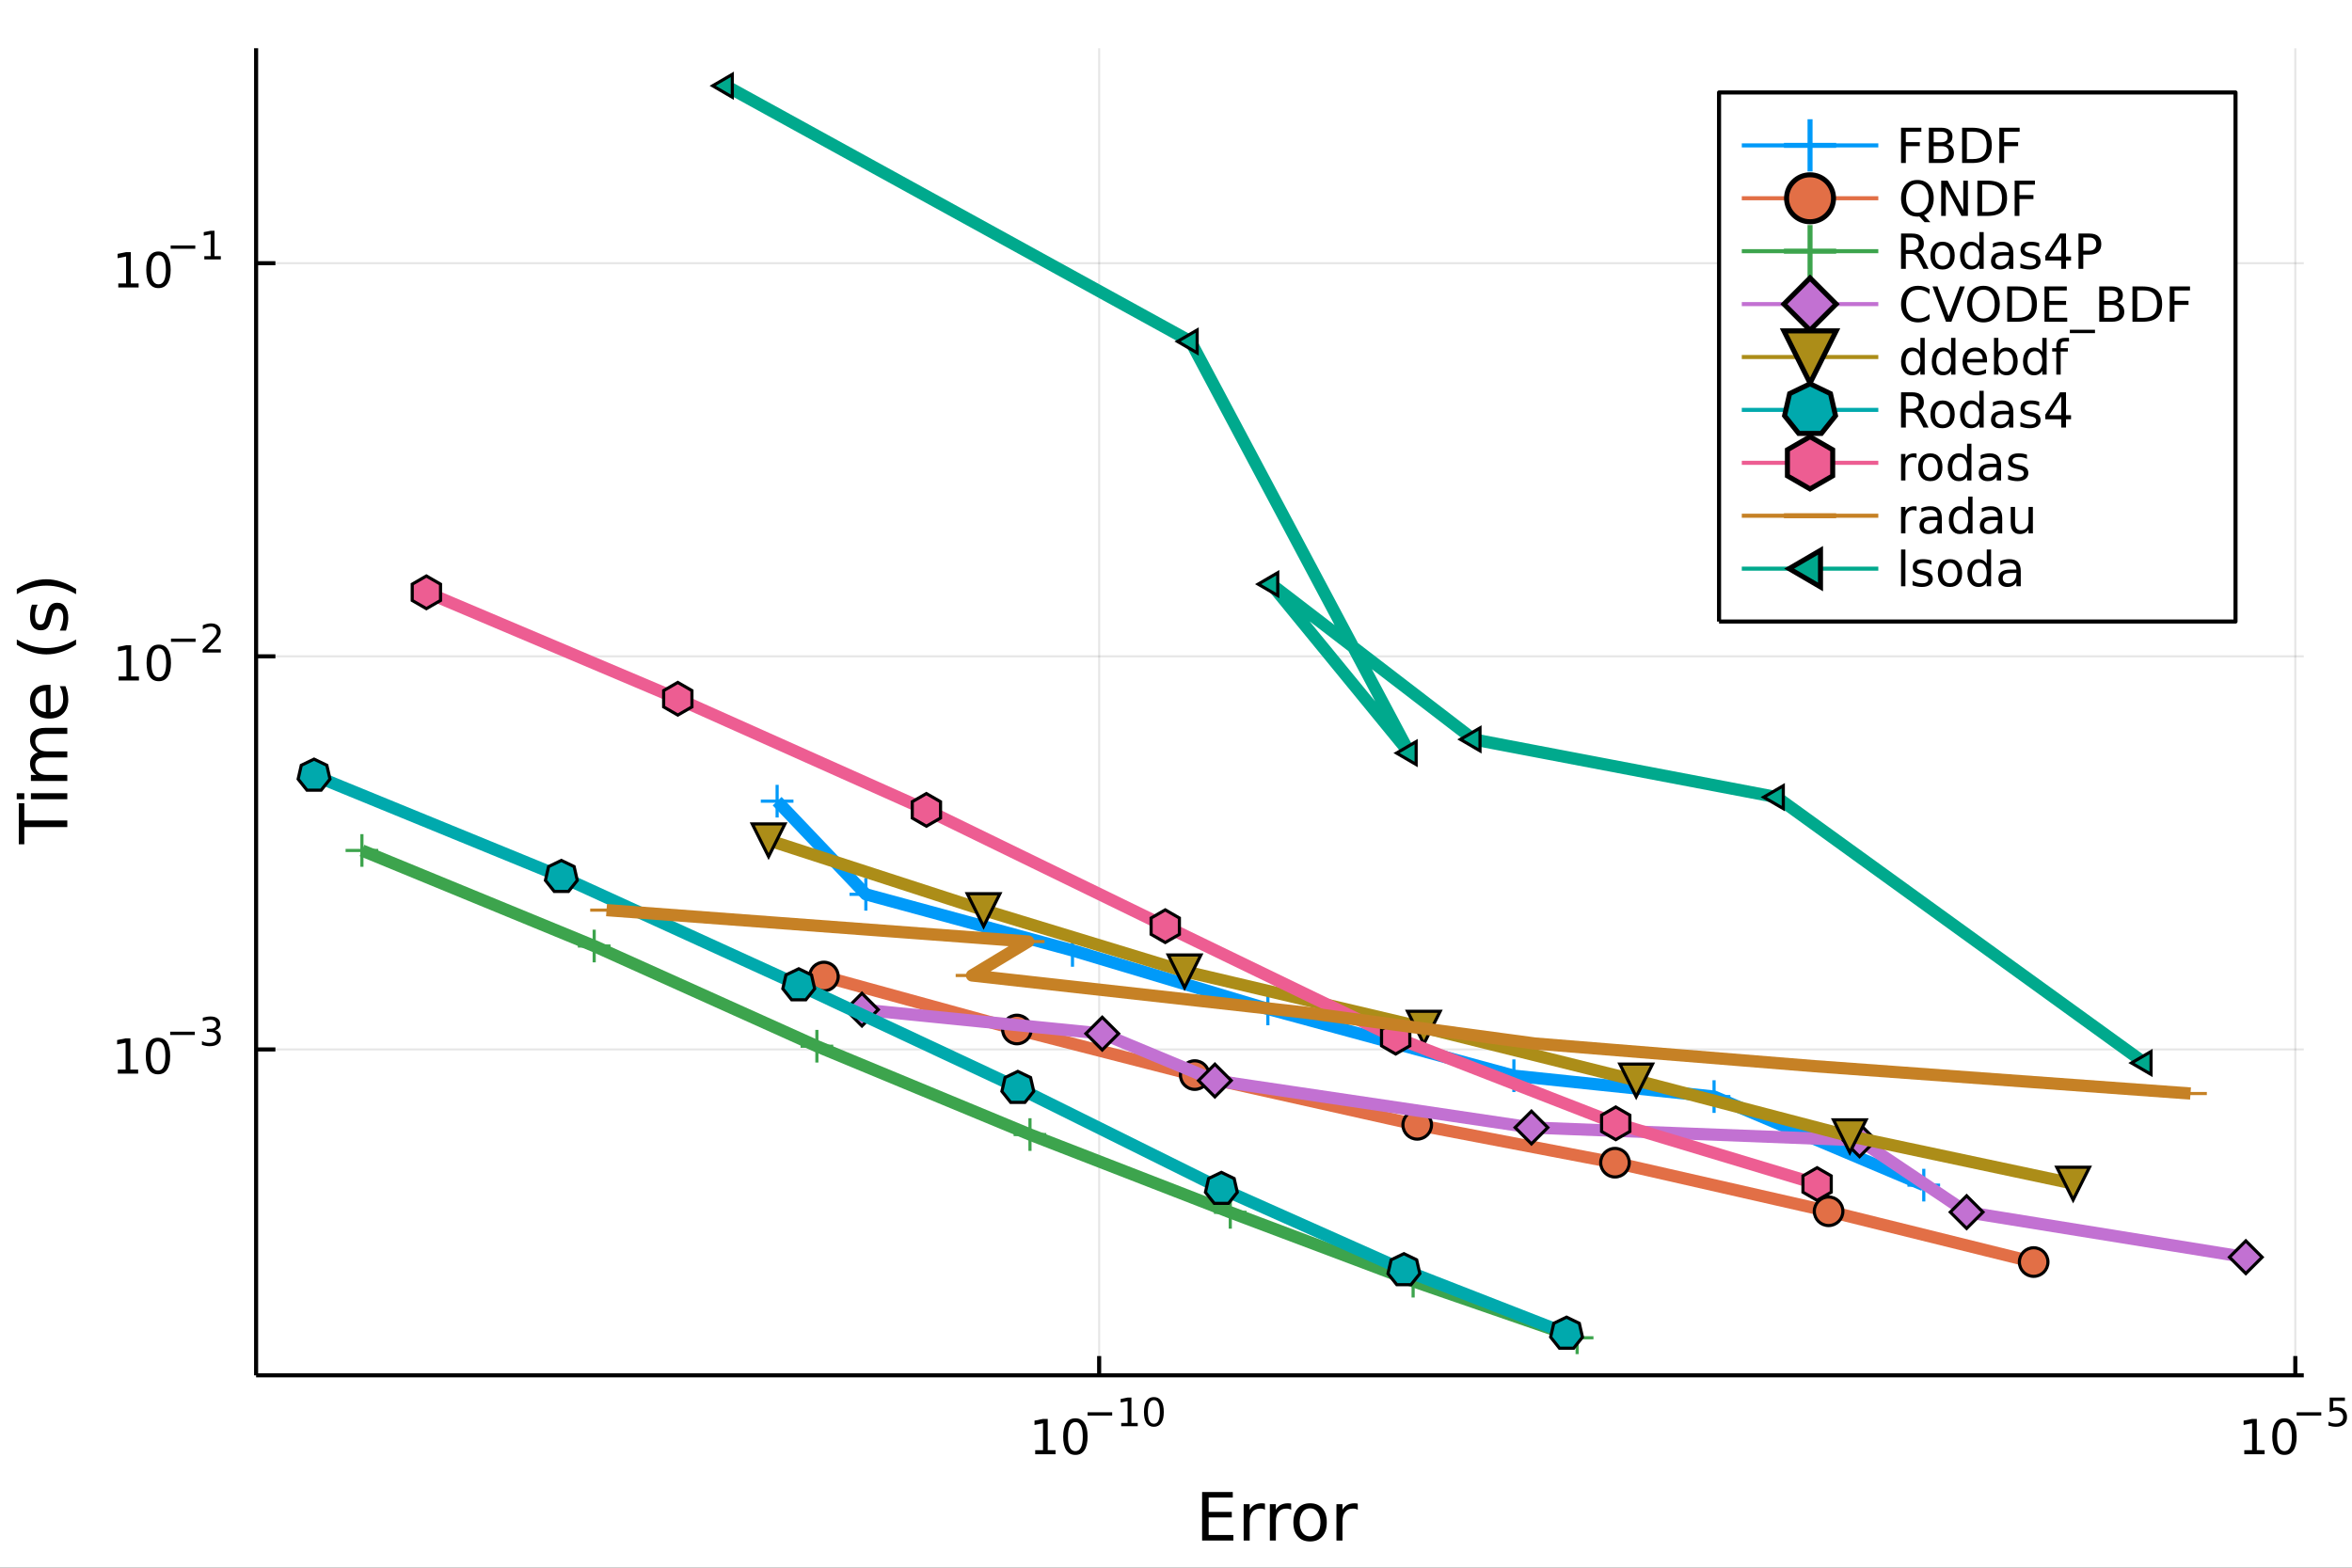<?xml version="1.0" encoding="utf-8"?>
<svg xmlns="http://www.w3.org/2000/svg" xmlns:xlink="http://www.w3.org/1999/xlink" width="576" height="384" viewBox="0 0 2304 1536">
<rect x="0" y="0" width="2304" height="1536" fill="#333333" stroke="none"/>
<defs>
  <clipPath id="clip080">
    <rect x="0" y="0" width="2304" height="1536"/>
  </clipPath>
</defs>
<path clip-path="url(#clip080)" d="
M0 1536 L2304 1536 L2304 0 L0 0  Z
  " fill="#ffffff" fill-rule="evenodd" fill-opacity="1"/>
<defs>
  <clipPath id="clip081">
    <rect x="460" y="0" width="1614" height="1536"/>
  </clipPath>
</defs>
<path clip-path="url(#clip080)" d="
M250.882 1347.54 L2256.76 1347.54 L2256.76 47.244 L250.882 47.244  Z
  " fill="#ffffff" fill-rule="evenodd" fill-opacity="1"/>
<defs>
  <clipPath id="clip082">
    <rect x="250" y="47" width="2007" height="1301"/>
  </clipPath>
</defs>
<polyline clip-path="url(#clip082)" style="stroke:#000000; stroke-linecap:butt; stroke-linejoin:round; stroke-width:2; stroke-opacity:0.1; fill:none" points="
  1076.72,1347.54 1076.72,47.244 
  "/>
<polyline clip-path="url(#clip082)" style="stroke:#000000; stroke-linecap:butt; stroke-linejoin:round; stroke-width:2; stroke-opacity:0.1; fill:none" points="
  2248.47,1347.54 2248.47,47.244 
  "/>
<polyline clip-path="url(#clip080)" style="stroke:#000000; stroke-linecap:butt; stroke-linejoin:round; stroke-width:4; stroke-opacity:1; fill:none" points="
  250.882,1347.54 2256.76,1347.54 
  "/>
<polyline clip-path="url(#clip080)" style="stroke:#000000; stroke-linecap:butt; stroke-linejoin:round; stroke-width:4; stroke-opacity:1; fill:none" points="
  1076.72,1347.54 1076.72,1328.64 
  "/>
<polyline clip-path="url(#clip080)" style="stroke:#000000; stroke-linecap:butt; stroke-linejoin:round; stroke-width:4; stroke-opacity:1; fill:none" points="
  2248.47,1347.54 2248.47,1328.64 
  "/>
<path clip-path="url(#clip080)" d="M1014.08 1420.89 L1021.72 1420.89 L1021.72 1394.53 L1013.41 1396.19 L1013.41 1391.94 L1021.68 1390.27 L1026.35 1390.27 L1026.35 1420.89 L1033.99 1420.89 L1033.99 1424.83 L1014.08 1424.83 L1014.08 1420.89 Z" fill="#000000" fill-rule="evenodd" fill-opacity="1" /><path clip-path="url(#clip080)" d="M1053.44 1393.35 Q1049.82 1393.35 1048 1396.91 Q1046.19 1400.45 1046.19 1407.58 Q1046.19 1414.69 1048 1418.25 Q1049.82 1421.8 1053.44 1421.8 Q1057.07 1421.8 1058.88 1418.25 Q1060.7 1414.69 1060.7 1407.58 Q1060.7 1400.45 1058.88 1396.91 Q1057.07 1393.35 1053.44 1393.35 M1053.44 1389.64 Q1059.25 1389.64 1062.3 1394.25 Q1065.38 1398.83 1065.38 1407.58 Q1065.38 1416.31 1062.3 1420.92 Q1059.25 1425.5 1053.44 1425.5 Q1047.63 1425.5 1044.55 1420.92 Q1041.49 1416.31 1041.49 1407.58 Q1041.49 1398.83 1044.55 1394.25 Q1047.63 1389.64 1053.44 1389.64 Z" fill="#000000" fill-rule="evenodd" fill-opacity="1" /><path clip-path="url(#clip080)" d="M1065.38 1383.74 L1089.49 1383.74 L1089.49 1386.94 L1065.38 1386.94 L1065.38 1383.74 Z" fill="#000000" fill-rule="evenodd" fill-opacity="1" /><path clip-path="url(#clip080)" d="M1098.35 1394.22 L1104.56 1394.22 L1104.56 1372.8 L1097.8 1374.15 L1097.8 1370.69 L1104.52 1369.34 L1108.32 1369.34 L1108.32 1394.22 L1114.52 1394.22 L1114.52 1397.42 L1098.35 1397.42 L1098.35 1394.22 Z" fill="#000000" fill-rule="evenodd" fill-opacity="1" /><path clip-path="url(#clip080)" d="M1130.32 1371.84 Q1127.39 1371.84 1125.9 1374.74 Q1124.44 1377.61 1124.44 1383.41 Q1124.44 1389.18 1125.9 1392.08 Q1127.39 1394.95 1130.32 1394.95 Q1133.28 1394.95 1134.74 1392.08 Q1136.23 1389.18 1136.23 1383.41 Q1136.23 1377.61 1134.74 1374.74 Q1133.28 1371.84 1130.32 1371.84 M1130.32 1368.83 Q1135.04 1368.83 1137.53 1372.57 Q1140.03 1376.3 1140.03 1383.41 Q1140.03 1390.5 1137.53 1394.24 Q1135.04 1397.96 1130.32 1397.96 Q1125.6 1397.96 1123.1 1394.24 Q1120.62 1390.5 1120.62 1383.41 Q1120.62 1376.3 1123.1 1372.57 Q1125.6 1368.83 1130.32 1368.83 Z" fill="#000000" fill-rule="evenodd" fill-opacity="1" /><path clip-path="url(#clip080)" d="M2198.49 1420.89 L2206.13 1420.89 L2206.13 1394.53 L2197.82 1396.19 L2197.82 1391.94 L2206.08 1390.27 L2210.76 1390.27 L2210.76 1420.89 L2218.4 1420.89 L2218.4 1424.83 L2198.49 1424.83 L2198.49 1420.89 Z" fill="#000000" fill-rule="evenodd" fill-opacity="1" /><path clip-path="url(#clip080)" d="M2237.84 1393.35 Q2234.23 1393.35 2232.4 1396.91 Q2230.6 1400.45 2230.6 1407.58 Q2230.6 1414.69 2232.4 1418.25 Q2234.23 1421.8 2237.84 1421.8 Q2241.48 1421.8 2243.28 1418.25 Q2245.11 1414.69 2245.11 1407.58 Q2245.11 1400.45 2243.28 1396.91 Q2241.48 1393.35 2237.84 1393.35 M2237.84 1389.64 Q2243.65 1389.64 2246.71 1394.25 Q2249.79 1398.83 2249.79 1407.58 Q2249.79 1416.31 2246.71 1420.92 Q2243.65 1425.5 2237.84 1425.5 Q2232.03 1425.5 2228.95 1420.92 Q2225.9 1416.31 2225.9 1407.58 Q2225.9 1398.83 2228.95 1394.25 Q2232.03 1389.64 2237.84 1389.64 Z" fill="#000000" fill-rule="evenodd" fill-opacity="1" /><path clip-path="url(#clip080)" d="M2249.79 1383.74 L2273.9 1383.74 L2273.9 1386.94 L2249.79 1386.94 L2249.79 1383.74 Z" fill="#000000" fill-rule="evenodd" fill-opacity="1" /><path clip-path="url(#clip080)" d="M2282.14 1369.34 L2297.05 1369.34 L2297.05 1372.54 L2285.62 1372.54 L2285.62 1379.42 Q2286.44 1379.14 2287.27 1379.01 Q2288.1 1378.85 2288.93 1378.85 Q2293.63 1378.85 2296.37 1381.43 Q2299.12 1384.01 2299.12 1388.41 Q2299.12 1392.94 2296.3 1395.46 Q2293.48 1397.96 2288.34 1397.96 Q2286.57 1397.96 2284.73 1397.66 Q2282.91 1397.36 2280.95 1396.76 L2280.95 1392.94 Q2282.64 1393.86 2284.45 1394.31 Q2286.25 1394.77 2288.27 1394.77 Q2291.52 1394.77 2293.42 1393.05 Q2295.32 1391.34 2295.32 1388.41 Q2295.32 1385.48 2293.42 1383.76 Q2291.52 1382.05 2288.27 1382.05 Q2286.74 1382.05 2285.22 1382.39 Q2283.72 1382.73 2282.14 1383.44 L2282.14 1369.34 Z" fill="#000000" fill-rule="evenodd" fill-opacity="1" /><path clip-path="url(#clip080)" d="M1177.57 1461.87 L1207.62 1461.87 L1207.62 1467.28 L1184 1467.28 L1184 1481.34 L1206.63 1481.34 L1206.63 1486.76 L1184 1486.76 L1184 1503.97 L1208.19 1503.97 L1208.19 1509.39 L1177.57 1509.39 L1177.57 1461.87 Z" fill="#000000" fill-rule="evenodd" fill-opacity="1" /><path clip-path="url(#clip080)" d="M1239.16 1479.21 Q1238.18 1478.64 1237 1478.38 Q1235.85 1478.1 1234.45 1478.1 Q1229.49 1478.1 1226.81 1481.34 Q1224.17 1484.56 1224.17 1490.61 L1224.17 1509.39 L1218.28 1509.39 L1218.28 1473.74 L1224.17 1473.74 L1224.17 1479.28 Q1226.02 1476.03 1228.98 1474.47 Q1231.94 1472.88 1236.17 1472.88 Q1236.77 1472.88 1237.51 1472.97 Q1238.24 1473.04 1239.13 1473.2 L1239.16 1479.21 Z" fill="#000000" fill-rule="evenodd" fill-opacity="1" /><path clip-path="url(#clip080)" d="M1264.82 1479.21 Q1263.83 1478.64 1262.65 1478.38 Q1261.51 1478.1 1260.11 1478.1 Q1255.14 1478.1 1252.47 1481.34 Q1249.82 1484.56 1249.82 1490.61 L1249.82 1509.39 L1243.94 1509.39 L1243.94 1473.74 L1249.82 1473.74 L1249.82 1479.28 Q1251.67 1476.03 1254.63 1474.47 Q1257.59 1472.88 1261.82 1472.88 Q1262.43 1472.88 1263.16 1472.97 Q1263.89 1473.04 1264.78 1473.2 L1264.82 1479.21 Z" fill="#000000" fill-rule="evenodd" fill-opacity="1" /><path clip-path="url(#clip080)" d="M1283.34 1477.84 Q1278.63 1477.84 1275.89 1481.54 Q1273.15 1485.2 1273.15 1491.59 Q1273.15 1497.99 1275.86 1501.68 Q1278.6 1505.34 1283.34 1505.34 Q1288.02 1505.34 1290.76 1501.65 Q1293.49 1497.96 1293.49 1491.59 Q1293.49 1485.26 1290.76 1481.57 Q1288.02 1477.84 1283.34 1477.84 M1283.34 1472.88 Q1290.98 1472.88 1295.34 1477.84 Q1299.7 1482.81 1299.7 1491.59 Q1299.7 1500.35 1295.34 1505.34 Q1290.98 1510.31 1283.34 1510.31 Q1275.67 1510.31 1271.31 1505.34 Q1266.98 1500.35 1266.98 1491.59 Q1266.98 1482.81 1271.31 1477.84 Q1275.67 1472.88 1283.34 1472.88 Z" fill="#000000" fill-rule="evenodd" fill-opacity="1" /><path clip-path="url(#clip080)" d="M1330.06 1479.21 Q1329.08 1478.64 1327.9 1478.38 Q1326.75 1478.1 1325.35 1478.1 Q1320.39 1478.1 1317.71 1481.34 Q1315.07 1484.56 1315.07 1490.61 L1315.07 1509.39 L1309.18 1509.39 L1309.18 1473.74 L1315.07 1473.74 L1315.07 1479.28 Q1316.92 1476.03 1319.88 1474.47 Q1322.84 1472.88 1327.07 1472.88 Q1327.68 1472.88 1328.41 1472.97 Q1329.14 1473.04 1330.03 1473.2 L1330.06 1479.21 Z" fill="#000000" fill-rule="evenodd" fill-opacity="1" /><polyline clip-path="url(#clip082)" style="stroke:#000000; stroke-linecap:butt; stroke-linejoin:round; stroke-width:2; stroke-opacity:0.1; fill:none" points="
  250.882,1028.21 2256.76,1028.21 
  "/>
<polyline clip-path="url(#clip082)" style="stroke:#000000; stroke-linecap:butt; stroke-linejoin:round; stroke-width:2; stroke-opacity:0.1; fill:none" points="
  250.882,643.046 2256.76,643.046 
  "/>
<polyline clip-path="url(#clip082)" style="stroke:#000000; stroke-linecap:butt; stroke-linejoin:round; stroke-width:2; stroke-opacity:0.1; fill:none" points="
  250.882,257.886 2256.76,257.886 
  "/>
<polyline clip-path="url(#clip080)" style="stroke:#000000; stroke-linecap:butt; stroke-linejoin:round; stroke-width:4; stroke-opacity:1; fill:none" points="
  250.882,1347.54 250.882,47.244 
  "/>
<polyline clip-path="url(#clip080)" style="stroke:#000000; stroke-linecap:butt; stroke-linejoin:round; stroke-width:4; stroke-opacity:1; fill:none" points="
  250.882,1028.21 269.78,1028.21 
  "/>
<polyline clip-path="url(#clip080)" style="stroke:#000000; stroke-linecap:butt; stroke-linejoin:round; stroke-width:4; stroke-opacity:1; fill:none" points="
  250.882,643.046 269.78,643.046 
  "/>
<polyline clip-path="url(#clip080)" style="stroke:#000000; stroke-linecap:butt; stroke-linejoin:round; stroke-width:4; stroke-opacity:1; fill:none" points="
  250.882,257.886 269.78,257.886 
  "/>
<path clip-path="url(#clip080)" d="M115.411 1048 L123.05 1048 L123.05 1021.63 L114.74 1023.3 L114.74 1019.04 L123.004 1017.37 L127.68 1017.37 L127.68 1048 L135.319 1048 L135.319 1051.93 L115.411 1051.93 L115.411 1048 Z" fill="#000000" fill-rule="evenodd" fill-opacity="1" /><path clip-path="url(#clip080)" d="M154.763 1020.45 Q151.152 1020.45 149.323 1024.02 Q147.518 1027.56 147.518 1034.69 Q147.518 1041.79 149.323 1045.36 Q151.152 1048.9 154.763 1048.9 Q158.397 1048.9 160.203 1045.36 Q162.032 1041.79 162.032 1034.69 Q162.032 1027.56 160.203 1024.02 Q158.397 1020.45 154.763 1020.45 M154.763 1016.75 Q160.573 1016.75 163.629 1021.35 Q166.707 1025.94 166.707 1034.69 Q166.707 1043.41 163.629 1048.02 Q160.573 1052.6 154.763 1052.6 Q148.953 1052.6 145.874 1048.02 Q142.819 1043.41 142.819 1034.69 Q142.819 1025.94 145.874 1021.35 Q148.953 1016.75 154.763 1016.75 Z" fill="#000000" fill-rule="evenodd" fill-opacity="1" /><path clip-path="url(#clip080)" d="M166.707 1010.85 L190.819 1010.85 L190.819 1014.05 L166.707 1014.05 L166.707 1010.85 Z" fill="#000000" fill-rule="evenodd" fill-opacity="1" /><path clip-path="url(#clip080)" d="M210.53 1009.38 Q213.257 1009.97 214.78 1011.81 Q216.322 1013.65 216.322 1016.36 Q216.322 1020.52 213.464 1022.79 Q210.605 1025.07 205.339 1025.07 Q203.571 1025.07 201.69 1024.71 Q199.828 1024.37 197.834 1023.68 L197.834 1020.01 Q199.414 1020.93 201.295 1021.4 Q203.176 1021.87 205.226 1021.87 Q208.799 1021.87 210.661 1020.46 Q212.542 1019.05 212.542 1016.36 Q212.542 1013.88 210.793 1012.49 Q209.063 1011.08 205.959 1011.08 L202.687 1011.08 L202.687 1007.95 L206.11 1007.95 Q208.912 1007.95 210.398 1006.84 Q211.884 1005.72 211.884 1003.61 Q211.884 1001.45 210.341 1000.3 Q208.818 999.132 205.959 999.132 Q204.398 999.132 202.612 999.471 Q200.825 999.81 198.681 1000.52 L198.681 997.139 Q200.844 996.537 202.724 996.236 Q204.624 995.935 206.298 995.935 Q210.624 995.935 213.144 997.91 Q215.664 999.866 215.664 1003.21 Q215.664 1005.55 214.329 1007.16 Q212.993 1008.76 210.53 1009.38 Z" fill="#000000" fill-rule="evenodd" fill-opacity="1" /><path clip-path="url(#clip080)" d="M116.183 662.838 L123.821 662.838 L123.821 636.473 L115.511 638.14 L115.511 633.88 L123.775 632.214 L128.451 632.214 L128.451 662.838 L136.09 662.838 L136.09 666.774 L116.183 666.774 L116.183 662.838 Z" fill="#000000" fill-rule="evenodd" fill-opacity="1" /><path clip-path="url(#clip080)" d="M155.534 635.292 Q151.923 635.292 150.094 638.857 Q148.289 642.399 148.289 649.528 Q148.289 656.635 150.094 660.2 Q151.923 663.741 155.534 663.741 Q159.168 663.741 160.974 660.2 Q162.803 656.635 162.803 649.528 Q162.803 642.399 160.974 638.857 Q159.168 635.292 155.534 635.292 M155.534 631.589 Q161.344 631.589 164.4 636.195 Q167.479 640.778 167.479 649.528 Q167.479 658.255 164.4 662.862 Q161.344 667.445 155.534 667.445 Q149.724 667.445 146.645 662.862 Q143.59 658.255 143.59 649.528 Q143.59 640.778 146.645 636.195 Q149.724 631.589 155.534 631.589 Z" fill="#000000" fill-rule="evenodd" fill-opacity="1" /><path clip-path="url(#clip080)" d="M167.479 625.69 L191.59 625.69 L191.59 628.887 L167.479 628.887 L167.479 625.69 Z" fill="#000000" fill-rule="evenodd" fill-opacity="1" /><path clip-path="url(#clip080)" d="M203.063 636.166 L216.322 636.166 L216.322 639.363 L198.493 639.363 L198.493 636.166 Q200.655 633.928 204.379 630.166 Q208.122 626.386 209.081 625.295 Q210.906 623.245 211.62 621.834 Q212.354 620.405 212.354 619.032 Q212.354 616.794 210.774 615.383 Q209.213 613.973 206.693 613.973 Q204.906 613.973 202.912 614.593 Q200.938 615.214 198.681 616.474 L198.681 612.637 Q200.975 611.716 202.969 611.246 Q204.962 610.775 206.618 610.775 Q210.981 610.775 213.576 612.957 Q216.172 615.139 216.172 618.788 Q216.172 620.518 215.514 622.079 Q214.874 623.621 213.163 625.728 Q212.692 626.273 210.172 628.887 Q207.652 631.483 203.063 636.166 Z" fill="#000000" fill-rule="evenodd" fill-opacity="1" /><path clip-path="url(#clip080)" d="M115.882 277.679 L123.52 277.679 L123.52 251.313 L115.21 252.98 L115.21 248.721 L123.474 247.054 L128.15 247.054 L128.15 277.679 L135.789 277.679 L135.789 281.614 L115.882 281.614 L115.882 277.679 Z" fill="#000000" fill-rule="evenodd" fill-opacity="1" /><path clip-path="url(#clip080)" d="M155.233 250.133 Q151.622 250.133 149.793 253.697 Q147.988 257.239 147.988 264.369 Q147.988 271.475 149.793 275.04 Q151.622 278.581 155.233 278.581 Q158.868 278.581 160.673 275.04 Q162.502 271.475 162.502 264.369 Q162.502 257.239 160.673 253.697 Q158.868 250.133 155.233 250.133 M155.233 246.429 Q161.043 246.429 164.099 251.035 Q167.178 255.619 167.178 264.369 Q167.178 273.095 164.099 277.702 Q161.043 282.285 155.233 282.285 Q149.423 282.285 146.344 277.702 Q143.289 273.095 143.289 264.369 Q143.289 255.619 146.344 251.035 Q149.423 246.429 155.233 246.429 Z" fill="#000000" fill-rule="evenodd" fill-opacity="1" /><path clip-path="url(#clip080)" d="M167.178 240.53 L191.289 240.53 L191.289 243.728 L167.178 243.728 L167.178 240.53 Z" fill="#000000" fill-rule="evenodd" fill-opacity="1" /><path clip-path="url(#clip080)" d="M200.148 251.006 L206.354 251.006 L206.354 229.584 L199.602 230.938 L199.602 227.478 L206.317 226.123 L210.116 226.123 L210.116 251.006 L216.322 251.006 L216.322 254.203 L200.148 254.203 L200.148 251.006 Z" fill="#000000" fill-rule="evenodd" fill-opacity="1" /><path clip-path="url(#clip080)" d="M18.404 827.219 L18.404 787.02 L23.815 787.02 L23.815 803.889 L65.924 803.889 L65.924 810.35 L23.815 810.35 L23.815 827.219 L18.404 827.219 Z" fill="#000000" fill-rule="evenodd" fill-opacity="1" /><path clip-path="url(#clip080)" d="M30.276 783.073 L30.276 777.216 L65.924 777.216 L65.924 783.073 L30.276 783.073 M16.399 783.073 L16.399 777.216 L23.815 777.216 L23.815 783.073 L16.399 783.073 Z" fill="#000000" fill-rule="evenodd" fill-opacity="1" /><path clip-path="url(#clip080)" d="M37.119 737.208 Q33.173 735.012 31.295 731.956 Q29.417 728.901 29.417 724.763 Q29.417 719.193 33.332 716.169 Q37.215 713.145 44.408 713.145 L65.924 713.145 L65.924 719.034 L44.599 719.034 Q39.475 719.034 36.992 720.848 Q34.509 722.662 34.509 726.386 Q34.509 730.938 37.533 733.579 Q40.557 736.221 45.777 736.221 L65.924 736.221 L65.924 742.109 L44.599 742.109 Q39.443 742.109 36.992 743.924 Q34.509 745.738 34.509 749.526 Q34.509 754.013 37.565 756.655 Q40.589 759.297 45.777 759.297 L65.924 759.297 L65.924 765.185 L30.276 765.185 L30.276 759.297 L35.814 759.297 Q32.536 757.292 30.976 754.491 Q29.417 751.69 29.417 747.839 Q29.417 743.956 31.39 741.25 Q33.364 738.513 37.119 737.208 Z" fill="#000000" fill-rule="evenodd" fill-opacity="1" /><path clip-path="url(#clip080)" d="M46.636 670.973 L49.501 670.973 L49.501 697.9 Q55.548 697.518 58.731 694.271 Q61.882 690.993 61.882 685.168 Q61.882 681.794 61.054 678.643 Q60.227 675.461 58.572 672.341 L64.11 672.341 Q65.447 675.492 66.147 678.803 Q66.847 682.113 66.847 685.518 Q66.847 694.048 61.882 699.045 Q56.917 704.011 48.45 704.011 Q39.697 704.011 34.573 699.3 Q29.417 694.558 29.417 686.537 Q29.417 679.344 34.064 675.174 Q38.679 670.973 46.636 670.973 M44.917 676.829 Q40.111 676.893 37.247 679.535 Q34.382 682.145 34.382 686.473 Q34.382 691.375 37.151 694.335 Q39.92 697.263 44.949 697.709 L44.917 676.829 Z" fill="#000000" fill-rule="evenodd" fill-opacity="1" /><path clip-path="url(#clip080)" d="M16.463 626.572 Q23.783 630.837 30.945 632.906 Q38.106 634.975 45.458 634.975 Q52.811 634.975 60.036 632.906 Q67.229 630.805 74.518 626.572 L74.518 631.664 Q67.038 636.439 59.813 638.826 Q52.588 641.181 45.458 641.181 Q38.361 641.181 31.167 638.826 Q23.974 636.471 16.463 631.664 L16.463 626.572 Z" fill="#000000" fill-rule="evenodd" fill-opacity="1" /><path clip-path="url(#clip080)" d="M31.326 592.484 L36.865 592.484 Q35.592 594.966 34.955 597.64 Q34.318 600.313 34.318 603.178 Q34.318 607.538 35.655 609.735 Q36.992 611.899 39.666 611.899 Q41.703 611.899 42.88 610.339 Q44.026 608.78 45.077 604.069 L45.522 602.064 Q46.859 595.826 49.31 593.216 Q51.729 590.574 56.089 590.574 Q61.054 590.574 63.951 594.521 Q66.847 598.435 66.847 605.31 Q66.847 608.175 66.274 611.294 Q65.733 614.382 64.619 617.819 L58.572 617.819 Q60.259 614.573 61.118 611.422 Q61.946 608.27 61.946 605.183 Q61.946 601.045 60.545 598.817 Q59.113 596.589 56.535 596.589 Q54.148 596.589 52.874 598.213 Q51.601 599.804 50.424 605.247 L49.946 607.284 Q48.8 612.726 46.445 615.145 Q44.058 617.564 39.92 617.564 Q34.891 617.564 32.154 614 Q29.417 610.435 29.417 603.878 Q29.417 600.632 29.894 597.767 Q30.372 594.902 31.326 592.484 Z" fill="#000000" fill-rule="evenodd" fill-opacity="1" /><path clip-path="url(#clip080)" d="M16.463 582.171 L16.463 577.079 Q23.974 572.304 31.167 569.949 Q38.361 567.562 45.458 567.562 Q52.588 567.562 59.813 569.949 Q67.038 572.304 74.518 577.079 L74.518 582.171 Q67.229 577.938 60.036 575.869 Q52.811 573.768 45.458 573.768 Q38.106 573.768 30.945 575.869 Q23.783 577.938 16.463 582.171 Z" fill="#000000" fill-rule="evenodd" fill-opacity="1" /><polyline clip-path="url(#clip082)" style="stroke:#009af9; stroke-linecap:butt; stroke-linejoin:round; stroke-width:12; stroke-opacity:1; fill:none" points="
  1884.51,1161.18 1679.08,1074.41 1483,1053.97 1242.01,988.536 1050.59,931.204 848.185,876.232 761.27,784.978 
  "/>
<line clip-path="url(#clip082)" x1="1884.51" y1="1161.18" x2="1884.51" y2="1145.18" style="stroke:#009af9; stroke-width:3.072; stroke-opacity:1"/>
<line clip-path="url(#clip082)" x1="1884.51" y1="1161.18" x2="1868.51" y2="1161.18" style="stroke:#009af9; stroke-width:3.072; stroke-opacity:1"/>
<line clip-path="url(#clip082)" x1="1884.51" y1="1161.18" x2="1884.51" y2="1177.18" style="stroke:#009af9; stroke-width:3.072; stroke-opacity:1"/>
<line clip-path="url(#clip082)" x1="1884.51" y1="1161.18" x2="1900.51" y2="1161.18" style="stroke:#009af9; stroke-width:3.072; stroke-opacity:1"/>
<line clip-path="url(#clip082)" x1="1679.08" y1="1074.41" x2="1679.08" y2="1058.41" style="stroke:#009af9; stroke-width:3.072; stroke-opacity:1"/>
<line clip-path="url(#clip082)" x1="1679.08" y1="1074.41" x2="1663.08" y2="1074.41" style="stroke:#009af9; stroke-width:3.072; stroke-opacity:1"/>
<line clip-path="url(#clip082)" x1="1679.08" y1="1074.41" x2="1679.08" y2="1090.41" style="stroke:#009af9; stroke-width:3.072; stroke-opacity:1"/>
<line clip-path="url(#clip082)" x1="1679.08" y1="1074.41" x2="1695.08" y2="1074.41" style="stroke:#009af9; stroke-width:3.072; stroke-opacity:1"/>
<line clip-path="url(#clip082)" x1="1483" y1="1053.97" x2="1483" y2="1037.97" style="stroke:#009af9; stroke-width:3.072; stroke-opacity:1"/>
<line clip-path="url(#clip082)" x1="1483" y1="1053.97" x2="1467" y2="1053.97" style="stroke:#009af9; stroke-width:3.072; stroke-opacity:1"/>
<line clip-path="url(#clip082)" x1="1483" y1="1053.97" x2="1483" y2="1069.97" style="stroke:#009af9; stroke-width:3.072; stroke-opacity:1"/>
<line clip-path="url(#clip082)" x1="1483" y1="1053.97" x2="1499" y2="1053.97" style="stroke:#009af9; stroke-width:3.072; stroke-opacity:1"/>
<line clip-path="url(#clip082)" x1="1242.01" y1="988.536" x2="1242.01" y2="972.536" style="stroke:#009af9; stroke-width:3.072; stroke-opacity:1"/>
<line clip-path="url(#clip082)" x1="1242.01" y1="988.536" x2="1226.01" y2="988.536" style="stroke:#009af9; stroke-width:3.072; stroke-opacity:1"/>
<line clip-path="url(#clip082)" x1="1242.01" y1="988.536" x2="1242.01" y2="1004.54" style="stroke:#009af9; stroke-width:3.072; stroke-opacity:1"/>
<line clip-path="url(#clip082)" x1="1242.01" y1="988.536" x2="1258.01" y2="988.536" style="stroke:#009af9; stroke-width:3.072; stroke-opacity:1"/>
<line clip-path="url(#clip082)" x1="1050.59" y1="931.204" x2="1050.59" y2="915.204" style="stroke:#009af9; stroke-width:3.072; stroke-opacity:1"/>
<line clip-path="url(#clip082)" x1="1050.59" y1="931.204" x2="1034.59" y2="931.204" style="stroke:#009af9; stroke-width:3.072; stroke-opacity:1"/>
<line clip-path="url(#clip082)" x1="1050.59" y1="931.204" x2="1050.59" y2="947.204" style="stroke:#009af9; stroke-width:3.072; stroke-opacity:1"/>
<line clip-path="url(#clip082)" x1="1050.59" y1="931.204" x2="1066.59" y2="931.204" style="stroke:#009af9; stroke-width:3.072; stroke-opacity:1"/>
<line clip-path="url(#clip082)" x1="848.185" y1="876.232" x2="848.185" y2="860.232" style="stroke:#009af9; stroke-width:3.072; stroke-opacity:1"/>
<line clip-path="url(#clip082)" x1="848.185" y1="876.232" x2="832.185" y2="876.232" style="stroke:#009af9; stroke-width:3.072; stroke-opacity:1"/>
<line clip-path="url(#clip082)" x1="848.185" y1="876.232" x2="848.185" y2="892.232" style="stroke:#009af9; stroke-width:3.072; stroke-opacity:1"/>
<line clip-path="url(#clip082)" x1="848.185" y1="876.232" x2="864.185" y2="876.232" style="stroke:#009af9; stroke-width:3.072; stroke-opacity:1"/>
<line clip-path="url(#clip082)" x1="761.27" y1="784.978" x2="761.27" y2="768.978" style="stroke:#009af9; stroke-width:3.072; stroke-opacity:1"/>
<line clip-path="url(#clip082)" x1="761.27" y1="784.978" x2="745.27" y2="784.978" style="stroke:#009af9; stroke-width:3.072; stroke-opacity:1"/>
<line clip-path="url(#clip082)" x1="761.27" y1="784.978" x2="761.27" y2="800.978" style="stroke:#009af9; stroke-width:3.072; stroke-opacity:1"/>
<line clip-path="url(#clip082)" x1="761.27" y1="784.978" x2="777.27" y2="784.978" style="stroke:#009af9; stroke-width:3.072; stroke-opacity:1"/>
<polyline clip-path="url(#clip082)" style="stroke:#e26f46; stroke-linecap:butt; stroke-linejoin:round; stroke-width:12; stroke-opacity:1; fill:none" points="
  1992.15,1236.54 1791.27,1186.79 1582.02,1139.19 1388.29,1102.11 1170.36,1053.36 996.171,1008.69 807.09,956.775 
  "/>
<circle clip-path="url(#clip082)" cx="1992.15" cy="1236.54" r="14" fill="#e26f46" fill-rule="evenodd" fill-opacity="1" stroke="#000000" stroke-opacity="1" stroke-width="3.072"/>
<circle clip-path="url(#clip082)" cx="1791.27" cy="1186.79" r="14" fill="#e26f46" fill-rule="evenodd" fill-opacity="1" stroke="#000000" stroke-opacity="1" stroke-width="3.072"/>
<circle clip-path="url(#clip082)" cx="1582.02" cy="1139.19" r="14" fill="#e26f46" fill-rule="evenodd" fill-opacity="1" stroke="#000000" stroke-opacity="1" stroke-width="3.072"/>
<circle clip-path="url(#clip082)" cx="1388.29" cy="1102.11" r="14" fill="#e26f46" fill-rule="evenodd" fill-opacity="1" stroke="#000000" stroke-opacity="1" stroke-width="3.072"/>
<circle clip-path="url(#clip082)" cx="1170.36" cy="1053.36" r="14" fill="#e26f46" fill-rule="evenodd" fill-opacity="1" stroke="#000000" stroke-opacity="1" stroke-width="3.072"/>
<circle clip-path="url(#clip082)" cx="996.171" cy="1008.69" r="14" fill="#e26f46" fill-rule="evenodd" fill-opacity="1" stroke="#000000" stroke-opacity="1" stroke-width="3.072"/>
<circle clip-path="url(#clip082)" cx="807.09" cy="956.775" r="14" fill="#e26f46" fill-rule="evenodd" fill-opacity="1" stroke="#000000" stroke-opacity="1" stroke-width="3.072"/>
<polyline clip-path="url(#clip082)" style="stroke:#3da44d; stroke-linecap:butt; stroke-linejoin:round; stroke-width:12; stroke-opacity:1; fill:none" points="
  1544.94,1310.74 1384.28,1255.29 1205.17,1187.83 1008.96,1111.62 800.219,1025.07 582.064,926.901 354.534,833.275 
  "/>
<line clip-path="url(#clip082)" x1="1544.94" y1="1310.74" x2="1544.94" y2="1294.74" style="stroke:#3da44d; stroke-width:3.072; stroke-opacity:1"/>
<line clip-path="url(#clip082)" x1="1544.94" y1="1310.74" x2="1528.94" y2="1310.74" style="stroke:#3da44d; stroke-width:3.072; stroke-opacity:1"/>
<line clip-path="url(#clip082)" x1="1544.94" y1="1310.74" x2="1544.94" y2="1326.74" style="stroke:#3da44d; stroke-width:3.072; stroke-opacity:1"/>
<line clip-path="url(#clip082)" x1="1544.94" y1="1310.74" x2="1560.94" y2="1310.74" style="stroke:#3da44d; stroke-width:3.072; stroke-opacity:1"/>
<line clip-path="url(#clip082)" x1="1384.28" y1="1255.29" x2="1384.28" y2="1239.29" style="stroke:#3da44d; stroke-width:3.072; stroke-opacity:1"/>
<line clip-path="url(#clip082)" x1="1384.28" y1="1255.29" x2="1368.28" y2="1255.29" style="stroke:#3da44d; stroke-width:3.072; stroke-opacity:1"/>
<line clip-path="url(#clip082)" x1="1384.28" y1="1255.29" x2="1384.28" y2="1271.29" style="stroke:#3da44d; stroke-width:3.072; stroke-opacity:1"/>
<line clip-path="url(#clip082)" x1="1384.28" y1="1255.29" x2="1400.28" y2="1255.29" style="stroke:#3da44d; stroke-width:3.072; stroke-opacity:1"/>
<line clip-path="url(#clip082)" x1="1205.17" y1="1187.83" x2="1205.17" y2="1171.83" style="stroke:#3da44d; stroke-width:3.072; stroke-opacity:1"/>
<line clip-path="url(#clip082)" x1="1205.17" y1="1187.83" x2="1189.17" y2="1187.83" style="stroke:#3da44d; stroke-width:3.072; stroke-opacity:1"/>
<line clip-path="url(#clip082)" x1="1205.17" y1="1187.83" x2="1205.17" y2="1203.83" style="stroke:#3da44d; stroke-width:3.072; stroke-opacity:1"/>
<line clip-path="url(#clip082)" x1="1205.17" y1="1187.83" x2="1221.17" y2="1187.83" style="stroke:#3da44d; stroke-width:3.072; stroke-opacity:1"/>
<line clip-path="url(#clip082)" x1="1008.96" y1="1111.62" x2="1008.96" y2="1095.62" style="stroke:#3da44d; stroke-width:3.072; stroke-opacity:1"/>
<line clip-path="url(#clip082)" x1="1008.96" y1="1111.62" x2="992.957" y2="1111.62" style="stroke:#3da44d; stroke-width:3.072; stroke-opacity:1"/>
<line clip-path="url(#clip082)" x1="1008.96" y1="1111.62" x2="1008.96" y2="1127.62" style="stroke:#3da44d; stroke-width:3.072; stroke-opacity:1"/>
<line clip-path="url(#clip082)" x1="1008.96" y1="1111.62" x2="1024.96" y2="1111.62" style="stroke:#3da44d; stroke-width:3.072; stroke-opacity:1"/>
<line clip-path="url(#clip082)" x1="800.219" y1="1025.07" x2="800.219" y2="1009.07" style="stroke:#3da44d; stroke-width:3.072; stroke-opacity:1"/>
<line clip-path="url(#clip082)" x1="800.219" y1="1025.07" x2="784.219" y2="1025.07" style="stroke:#3da44d; stroke-width:3.072; stroke-opacity:1"/>
<line clip-path="url(#clip082)" x1="800.219" y1="1025.07" x2="800.219" y2="1041.07" style="stroke:#3da44d; stroke-width:3.072; stroke-opacity:1"/>
<line clip-path="url(#clip082)" x1="800.219" y1="1025.07" x2="816.219" y2="1025.07" style="stroke:#3da44d; stroke-width:3.072; stroke-opacity:1"/>
<line clip-path="url(#clip082)" x1="582.064" y1="926.901" x2="582.064" y2="910.901" style="stroke:#3da44d; stroke-width:3.072; stroke-opacity:1"/>
<line clip-path="url(#clip082)" x1="582.064" y1="926.901" x2="566.064" y2="926.901" style="stroke:#3da44d; stroke-width:3.072; stroke-opacity:1"/>
<line clip-path="url(#clip082)" x1="582.064" y1="926.901" x2="582.064" y2="942.901" style="stroke:#3da44d; stroke-width:3.072; stroke-opacity:1"/>
<line clip-path="url(#clip082)" x1="582.064" y1="926.901" x2="598.064" y2="926.901" style="stroke:#3da44d; stroke-width:3.072; stroke-opacity:1"/>
<line clip-path="url(#clip082)" x1="354.534" y1="833.275" x2="354.534" y2="817.275" style="stroke:#3da44d; stroke-width:3.072; stroke-opacity:1"/>
<line clip-path="url(#clip082)" x1="354.534" y1="833.275" x2="338.534" y2="833.275" style="stroke:#3da44d; stroke-width:3.072; stroke-opacity:1"/>
<line clip-path="url(#clip082)" x1="354.534" y1="833.275" x2="354.534" y2="849.275" style="stroke:#3da44d; stroke-width:3.072; stroke-opacity:1"/>
<line clip-path="url(#clip082)" x1="354.534" y1="833.275" x2="370.534" y2="833.275" style="stroke:#3da44d; stroke-width:3.072; stroke-opacity:1"/>
<polyline clip-path="url(#clip082)" style="stroke:#c271d2; stroke-linecap:butt; stroke-linejoin:round; stroke-width:12; stroke-opacity:1; fill:none" points="
  2199.99,1231.79 1926.49,1187.62 1821.6,1117.24 1500.2,1104.74 1190.09,1058.69 1079.75,1012.71 844.337,989.216 
  "/>
<path clip-path="url(#clip082)" d="M2199.99 1215.79 L2183.99 1231.79 L2199.99 1247.79 L2215.99 1231.79 L2199.99 1215.79 Z" fill="#c271d2" fill-rule="evenodd" fill-opacity="1" stroke="#000000" stroke-opacity="1" stroke-width="3.072"/>
<path clip-path="url(#clip082)" d="M1926.49 1171.62 L1910.49 1187.62 L1926.49 1203.62 L1942.49 1187.62 L1926.49 1171.62 Z" fill="#c271d2" fill-rule="evenodd" fill-opacity="1" stroke="#000000" stroke-opacity="1" stroke-width="3.072"/>
<path clip-path="url(#clip082)" d="M1821.6 1101.24 L1805.6 1117.24 L1821.6 1133.24 L1837.6 1117.24 L1821.6 1101.24 Z" fill="#c271d2" fill-rule="evenodd" fill-opacity="1" stroke="#000000" stroke-opacity="1" stroke-width="3.072"/>
<path clip-path="url(#clip082)" d="M1500.2 1088.74 L1484.2 1104.74 L1500.2 1120.74 L1516.2 1104.74 L1500.2 1088.74 Z" fill="#c271d2" fill-rule="evenodd" fill-opacity="1" stroke="#000000" stroke-opacity="1" stroke-width="3.072"/>
<path clip-path="url(#clip082)" d="M1190.09 1042.69 L1174.09 1058.69 L1190.09 1074.69 L1206.09 1058.69 L1190.09 1042.69 Z" fill="#c271d2" fill-rule="evenodd" fill-opacity="1" stroke="#000000" stroke-opacity="1" stroke-width="3.072"/>
<path clip-path="url(#clip082)" d="M1079.75 996.71 L1063.75 1012.71 L1079.75 1028.71 L1095.75 1012.71 L1079.75 996.71 Z" fill="#c271d2" fill-rule="evenodd" fill-opacity="1" stroke="#000000" stroke-opacity="1" stroke-width="3.072"/>
<path clip-path="url(#clip082)" d="M844.337 973.216 L828.337 989.216 L844.337 1005.22 L860.337 989.216 L844.337 973.216 Z" fill="#c271d2" fill-rule="evenodd" fill-opacity="1" stroke="#000000" stroke-opacity="1" stroke-width="3.072"/>
<polyline clip-path="url(#clip082)" style="stroke:#ac8d18; stroke-linecap:butt; stroke-linejoin:round; stroke-width:12; stroke-opacity:1; fill:none" points="
  2030.84,1159.65 1812.04,1113.21 1602.81,1058.57 1394.8,1006.83 1160.4,951.659 963.515,891.627 752.912,823.273 
  "/>
<path clip-path="url(#clip082)" d="M2046.84 1143.65 L2014.84 1143.65 L2030.84 1175.65 L2046.84 1143.65 Z" fill="#ac8d18" fill-rule="evenodd" fill-opacity="1" stroke="#000000" stroke-opacity="1" stroke-width="3.072"/>
<path clip-path="url(#clip082)" d="M1828.04 1097.21 L1796.04 1097.21 L1812.04 1129.21 L1828.04 1097.21 Z" fill="#ac8d18" fill-rule="evenodd" fill-opacity="1" stroke="#000000" stroke-opacity="1" stroke-width="3.072"/>
<path clip-path="url(#clip082)" d="M1618.81 1042.57 L1586.81 1042.57 L1602.81 1074.57 L1618.81 1042.57 Z" fill="#ac8d18" fill-rule="evenodd" fill-opacity="1" stroke="#000000" stroke-opacity="1" stroke-width="3.072"/>
<path clip-path="url(#clip082)" d="M1410.8 990.83 L1378.8 990.83 L1394.8 1022.83 L1410.8 990.83 Z" fill="#ac8d18" fill-rule="evenodd" fill-opacity="1" stroke="#000000" stroke-opacity="1" stroke-width="3.072"/>
<path clip-path="url(#clip082)" d="M1176.4 935.659 L1144.4 935.659 L1160.4 967.659 L1176.4 935.659 Z" fill="#ac8d18" fill-rule="evenodd" fill-opacity="1" stroke="#000000" stroke-opacity="1" stroke-width="3.072"/>
<path clip-path="url(#clip082)" d="M979.515 875.627 L947.515 875.627 L963.515 907.627 L979.515 875.627 Z" fill="#ac8d18" fill-rule="evenodd" fill-opacity="1" stroke="#000000" stroke-opacity="1" stroke-width="3.072"/>
<path clip-path="url(#clip082)" d="M768.912 807.273 L736.912 807.273 L752.912 839.273 L768.912 807.273 Z" fill="#ac8d18" fill-rule="evenodd" fill-opacity="1" stroke="#000000" stroke-opacity="1" stroke-width="3.072"/>
<polyline clip-path="url(#clip082)" style="stroke:#00a9ad; stroke-linecap:butt; stroke-linejoin:round; stroke-width:12; stroke-opacity:1; fill:none" points="
  1534.58,1306.52 1375.25,1244.33 1196.45,1164.65 997.046,1065.72 782.442,965.185 549.901,859.031 307.652,759.78 
  "/>
<path clip-path="url(#clip082)" d="M1534.58 1290.52 L1522.07 1296.56 L1518.98 1310.09 L1527.64 1320.94 L1541.53 1320.94 L1550.18 1310.09 L1547.09 1296.56 Z" fill="#00a9ad" fill-rule="evenodd" fill-opacity="1" stroke="#000000" stroke-opacity="1" stroke-width="3.072"/>
<path clip-path="url(#clip082)" d="M1375.25 1228.33 L1362.74 1234.36 L1359.65 1247.89 L1368.3 1258.74 L1382.19 1258.74 L1390.85 1247.89 L1387.76 1234.36 Z" fill="#00a9ad" fill-rule="evenodd" fill-opacity="1" stroke="#000000" stroke-opacity="1" stroke-width="3.072"/>
<path clip-path="url(#clip082)" d="M1196.45 1148.65 L1183.94 1154.68 L1180.85 1168.21 L1189.51 1179.06 L1203.4 1179.06 L1212.05 1168.21 L1208.96 1154.68 Z" fill="#00a9ad" fill-rule="evenodd" fill-opacity="1" stroke="#000000" stroke-opacity="1" stroke-width="3.072"/>
<path clip-path="url(#clip082)" d="M997.046 1049.72 L984.534 1055.76 L981.446 1069.29 L990.102 1080.14 L1003.99 1080.14 L1012.65 1069.29 L1009.56 1055.76 Z" fill="#00a9ad" fill-rule="evenodd" fill-opacity="1" stroke="#000000" stroke-opacity="1" stroke-width="3.072"/>
<path clip-path="url(#clip082)" d="M782.442 949.185 L769.93 955.217 L766.842 968.753 L775.498 979.601 L789.386 979.601 L798.042 968.753 L794.954 955.217 Z" fill="#00a9ad" fill-rule="evenodd" fill-opacity="1" stroke="#000000" stroke-opacity="1" stroke-width="3.072"/>
<path clip-path="url(#clip082)" d="M549.901 843.031 L537.389 849.063 L534.301 862.599 L542.957 873.447 L556.845 873.447 L565.501 862.599 L562.413 849.063 Z" fill="#00a9ad" fill-rule="evenodd" fill-opacity="1" stroke="#000000" stroke-opacity="1" stroke-width="3.072"/>
<path clip-path="url(#clip082)" d="M307.652 743.78 L295.14 749.812 L292.052 763.348 L300.708 774.196 L314.596 774.196 L323.252 763.348 L320.164 749.812 Z" fill="#00a9ad" fill-rule="evenodd" fill-opacity="1" stroke="#000000" stroke-opacity="1" stroke-width="3.072"/>
<polyline clip-path="url(#clip082)" style="stroke:#ed5d92; stroke-linecap:butt; stroke-linejoin:round; stroke-width:12; stroke-opacity:1; fill:none" points="
  1780.01,1160.1 1582.76,1100.62 1367.19,1016.7 1141.46,907.461 907.488,793.518 663.965,684.626 417.679,580.339 
  "/>
<path clip-path="url(#clip082)" d="M1780.01 1176.1 L1766.16 1168.1 L1766.16 1152.1 L1780.01 1144.1 L1793.87 1152.1 L1793.87 1168.1 Z" fill="#ed5d92" fill-rule="evenodd" fill-opacity="1" stroke="#000000" stroke-opacity="1" stroke-width="3.072"/>
<path clip-path="url(#clip082)" d="M1582.76 1116.62 L1568.9 1108.62 L1568.9 1092.62 L1582.76 1084.62 L1596.61 1092.62 L1596.61 1108.62 Z" fill="#ed5d92" fill-rule="evenodd" fill-opacity="1" stroke="#000000" stroke-opacity="1" stroke-width="3.072"/>
<path clip-path="url(#clip082)" d="M1367.19 1032.7 L1353.34 1024.7 L1353.34 1008.7 L1367.19 1000.7 L1381.05 1008.7 L1381.05 1024.7 Z" fill="#ed5d92" fill-rule="evenodd" fill-opacity="1" stroke="#000000" stroke-opacity="1" stroke-width="3.072"/>
<path clip-path="url(#clip082)" d="M1141.46 923.461 L1127.61 915.461 L1127.61 899.461 L1141.46 891.461 L1155.32 899.461 L1155.32 915.461 Z" fill="#ed5d92" fill-rule="evenodd" fill-opacity="1" stroke="#000000" stroke-opacity="1" stroke-width="3.072"/>
<path clip-path="url(#clip082)" d="M907.488 809.518 L893.632 801.518 L893.632 785.518 L907.488 777.518 L921.344 785.518 L921.344 801.518 Z" fill="#ed5d92" fill-rule="evenodd" fill-opacity="1" stroke="#000000" stroke-opacity="1" stroke-width="3.072"/>
<path clip-path="url(#clip082)" d="M663.965 700.626 L650.109 692.626 L650.109 676.626 L663.965 668.626 L677.821 676.626 L677.821 692.626 Z" fill="#ed5d92" fill-rule="evenodd" fill-opacity="1" stroke="#000000" stroke-opacity="1" stroke-width="3.072"/>
<path clip-path="url(#clip082)" d="M417.679 596.339 L403.823 588.339 L403.823 572.339 L417.679 564.339 L431.535 572.339 L431.535 588.339 Z" fill="#ed5d92" fill-rule="evenodd" fill-opacity="1" stroke="#000000" stroke-opacity="1" stroke-width="3.072"/>
<polyline clip-path="url(#clip082)" style="stroke:#c68125; stroke-linecap:butt; stroke-linejoin:round; stroke-width:12; stroke-opacity:1; fill:none" points="
  2145.8,1071.42 1777.71,1044.65 1503.55,1022.44 1279.02,992.183 952.178,955.754 1007.23,922.497 594.147,891.719 
  "/>
<line clip-path="url(#clip082)" x1="2161.8" y1="1071.42" x2="2129.8" y2="1071.42" style="stroke:#c68125; stroke-width:3.072; stroke-opacity:1"/>
<line clip-path="url(#clip082)" x1="1793.71" y1="1044.65" x2="1761.71" y2="1044.65" style="stroke:#c68125; stroke-width:3.072; stroke-opacity:1"/>
<line clip-path="url(#clip082)" x1="1519.55" y1="1022.44" x2="1487.55" y2="1022.44" style="stroke:#c68125; stroke-width:3.072; stroke-opacity:1"/>
<line clip-path="url(#clip082)" x1="1295.02" y1="992.183" x2="1263.02" y2="992.183" style="stroke:#c68125; stroke-width:3.072; stroke-opacity:1"/>
<line clip-path="url(#clip082)" x1="968.178" y1="955.754" x2="936.178" y2="955.754" style="stroke:#c68125; stroke-width:3.072; stroke-opacity:1"/>
<line clip-path="url(#clip082)" x1="1023.23" y1="922.497" x2="991.228" y2="922.497" style="stroke:#c68125; stroke-width:3.072; stroke-opacity:1"/>
<line clip-path="url(#clip082)" x1="610.147" y1="891.719" x2="578.147" y2="891.719" style="stroke:#c68125; stroke-width:3.072; stroke-opacity:1"/>
<polyline clip-path="url(#clip082)" style="stroke:#00a98d; stroke-linecap:butt; stroke-linejoin:round; stroke-width:12; stroke-opacity:1; fill:none" points="
  2100.74,1041.48 1740.5,781.053 1443.4,724.444 1245.27,572.344 1380.85,737.851 1166.33,334.563 710.964,84.045 
  "/>
<path clip-path="url(#clip082)" d="M2087.94 1041.48 L2107.14 1052.68 L2107.14 1030.28 L2087.94 1041.48 Z" fill="#00a98d" fill-rule="evenodd" fill-opacity="1" stroke="#000000" stroke-opacity="1" stroke-width="3.072"/>
<path clip-path="url(#clip082)" d="M1727.7 781.053 L1746.9 792.253 L1746.9 769.853 L1727.7 781.053 Z" fill="#00a98d" fill-rule="evenodd" fill-opacity="1" stroke="#000000" stroke-opacity="1" stroke-width="3.072"/>
<path clip-path="url(#clip082)" d="M1430.6 724.444 L1449.8 735.644 L1449.8 713.244 L1430.6 724.444 Z" fill="#00a98d" fill-rule="evenodd" fill-opacity="1" stroke="#000000" stroke-opacity="1" stroke-width="3.072"/>
<path clip-path="url(#clip082)" d="M1232.47 572.344 L1251.67 583.544 L1251.67 561.144 L1232.47 572.344 Z" fill="#00a98d" fill-rule="evenodd" fill-opacity="1" stroke="#000000" stroke-opacity="1" stroke-width="3.072"/>
<path clip-path="url(#clip082)" d="M1368.05 737.851 L1387.25 749.051 L1387.25 726.651 L1368.05 737.851 Z" fill="#00a98d" fill-rule="evenodd" fill-opacity="1" stroke="#000000" stroke-opacity="1" stroke-width="3.072"/>
<path clip-path="url(#clip082)" d="M1153.53 334.563 L1172.73 345.763 L1172.73 323.363 L1153.53 334.563 Z" fill="#00a98d" fill-rule="evenodd" fill-opacity="1" stroke="#000000" stroke-opacity="1" stroke-width="3.072"/>
<path clip-path="url(#clip082)" d="M698.164 84.045 L717.364 95.245 L717.364 72.845 L698.164 84.045 Z" fill="#00a98d" fill-rule="evenodd" fill-opacity="1" stroke="#000000" stroke-opacity="1" stroke-width="3.072"/>
<path clip-path="url(#clip080)" d="
M1683.96 608.987 L2189.89 608.987 L2189.89 90.587 L1683.96 90.587  Z
  " fill="#ffffff" fill-rule="evenodd" fill-opacity="1"/>
<polyline clip-path="url(#clip080)" style="stroke:#000000; stroke-linecap:butt; stroke-linejoin:round; stroke-width:4; stroke-opacity:1; fill:none" points="
  1683.96,608.987 2189.89,608.987 2189.89,90.587 1683.96,90.587 1683.96,608.987 
  "/>
<polyline clip-path="url(#clip080)" style="stroke:#009af9; stroke-linecap:butt; stroke-linejoin:round; stroke-width:4; stroke-opacity:1; fill:none" points="
  1706.25,142.427 1839.98,142.427 
  "/>
<line clip-path="url(#clip080)" x1="1773.11" y1="142.427" x2="1773.11" y2="116.827" style="stroke:#009af9; stroke-width:4.915; stroke-opacity:1"/>
<line clip-path="url(#clip080)" x1="1773.11" y1="142.427" x2="1747.51" y2="142.427" style="stroke:#009af9; stroke-width:4.915; stroke-opacity:1"/>
<line clip-path="url(#clip080)" x1="1773.11" y1="142.427" x2="1773.11" y2="168.027" style="stroke:#009af9; stroke-width:4.915; stroke-opacity:1"/>
<line clip-path="url(#clip080)" x1="1773.11" y1="142.427" x2="1798.71" y2="142.427" style="stroke:#009af9; stroke-width:4.915; stroke-opacity:1"/>
<path clip-path="url(#clip080)" d="M1862.26 125.147 L1882.13 125.147 L1882.13 129.082 L1866.94 129.082 L1866.94 139.267 L1880.64 139.267 L1880.64 143.203 L1866.94 143.203 L1866.94 159.707 L1862.26 159.707 L1862.26 125.147 Z" fill="#000000" fill-rule="evenodd" fill-opacity="1" /><path clip-path="url(#clip080)" d="M1894.21 143.203 L1894.21 155.865 L1901.71 155.865 Q1905.48 155.865 1907.29 154.314 Q1909.12 152.74 1909.12 149.522 Q1909.12 146.281 1907.29 144.754 Q1905.48 143.203 1901.71 143.203 L1894.21 143.203 M1894.21 128.99 L1894.21 139.406 L1901.13 139.406 Q1904.56 139.406 1906.22 138.133 Q1907.91 136.837 1907.91 134.198 Q1907.91 131.582 1906.22 130.286 Q1904.56 128.99 1901.13 128.99 L1894.21 128.99 M1889.53 125.147 L1901.48 125.147 Q1906.82 125.147 1909.72 127.369 Q1912.61 129.592 1912.61 133.689 Q1912.61 136.86 1911.13 138.735 Q1909.65 140.61 1906.78 141.073 Q1910.23 141.814 1912.13 144.175 Q1914.05 146.513 1914.05 150.031 Q1914.05 154.661 1910.9 157.184 Q1907.75 159.707 1901.94 159.707 L1889.53 159.707 L1889.53 125.147 Z" fill="#000000" fill-rule="evenodd" fill-opacity="1" /><path clip-path="url(#clip080)" d="M1926.73 128.99 L1926.73 155.865 L1932.38 155.865 Q1939.53 155.865 1942.84 152.624 Q1946.18 149.383 1946.18 142.392 Q1946.18 135.448 1942.84 132.23 Q1939.53 128.99 1932.38 128.99 L1926.73 128.99 M1922.06 125.147 L1931.66 125.147 Q1941.71 125.147 1946.41 129.337 Q1951.11 133.504 1951.11 142.392 Q1951.11 151.328 1946.38 155.517 Q1941.66 159.707 1931.66 159.707 L1922.06 159.707 L1922.06 125.147 Z" fill="#000000" fill-rule="evenodd" fill-opacity="1" /><path clip-path="url(#clip080)" d="M1958.56 125.147 L1978.42 125.147 L1978.42 129.082 L1963.24 129.082 L1963.24 139.267 L1976.94 139.267 L1976.94 143.203 L1963.24 143.203 L1963.24 159.707 L1958.56 159.707 L1958.56 125.147 Z" fill="#000000" fill-rule="evenodd" fill-opacity="1" /><polyline clip-path="url(#clip080)" style="stroke:#e26f46; stroke-linecap:butt; stroke-linejoin:round; stroke-width:4; stroke-opacity:1; fill:none" points="
  1706.25,194.267 1839.98,194.267 
  "/>
<circle clip-path="url(#clip080)" cx="1773.11" cy="194.267" r="23" fill="#e26f46" fill-rule="evenodd" fill-opacity="1" stroke="#000000" stroke-opacity="1" stroke-width="4.915"/>
<path clip-path="url(#clip080)" d="M1878.28 180.158 Q1873.19 180.158 1870.18 183.955 Q1867.19 187.751 1867.19 194.302 Q1867.19 200.83 1870.18 204.626 Q1873.19 208.422 1878.28 208.422 Q1883.38 208.422 1886.34 204.626 Q1889.32 200.83 1889.32 194.302 Q1889.32 187.751 1886.34 183.955 Q1883.38 180.158 1878.28 180.158 M1884.83 210.922 L1890.99 217.658 L1885.34 217.658 L1880.23 212.126 Q1879.46 212.172 1879.05 212.195 Q1878.65 212.218 1878.28 212.218 Q1870.99 212.218 1866.62 207.357 Q1862.26 202.473 1862.26 194.302 Q1862.26 186.108 1866.62 181.246 Q1870.99 176.362 1878.28 176.362 Q1885.55 176.362 1889.9 181.246 Q1894.26 186.108 1894.26 194.302 Q1894.26 200.32 1891.82 204.603 Q1889.42 208.885 1884.83 210.922 Z" fill="#000000" fill-rule="evenodd" fill-opacity="1" /><path clip-path="url(#clip080)" d="M1901.57 176.987 L1907.87 176.987 L1923.19 205.899 L1923.19 176.987 L1927.73 176.987 L1927.73 211.547 L1921.43 211.547 L1906.11 182.635 L1906.11 211.547 L1901.57 211.547 L1901.57 176.987 Z" fill="#000000" fill-rule="evenodd" fill-opacity="1" /><path clip-path="url(#clip080)" d="M1941.71 180.83 L1941.71 207.705 L1947.36 207.705 Q1954.51 207.705 1957.82 204.464 Q1961.15 201.223 1961.15 194.232 Q1961.15 187.288 1957.82 184.07 Q1954.51 180.83 1947.36 180.83 L1941.71 180.83 M1937.03 176.987 L1946.64 176.987 Q1956.69 176.987 1961.38 181.177 Q1966.08 185.344 1966.08 194.232 Q1966.08 203.168 1961.36 207.357 Q1956.64 211.547 1946.64 211.547 L1937.03 211.547 L1937.03 176.987 Z" fill="#000000" fill-rule="evenodd" fill-opacity="1" /><path clip-path="url(#clip080)" d="M1973.54 176.987 L1993.4 176.987 L1993.4 180.922 L1978.21 180.922 L1978.21 191.107 L1991.92 191.107 L1991.92 195.043 L1978.21 195.043 L1978.21 211.547 L1973.54 211.547 L1973.54 176.987 Z" fill="#000000" fill-rule="evenodd" fill-opacity="1" /><polyline clip-path="url(#clip080)" style="stroke:#3da44d; stroke-linecap:butt; stroke-linejoin:round; stroke-width:4; stroke-opacity:1; fill:none" points="
  1706.25,246.107 1839.98,246.107 
  "/>
<line clip-path="url(#clip080)" x1="1773.11" y1="246.107" x2="1773.11" y2="220.507" style="stroke:#3da44d; stroke-width:4.915; stroke-opacity:1"/>
<line clip-path="url(#clip080)" x1="1773.11" y1="246.107" x2="1747.51" y2="246.107" style="stroke:#3da44d; stroke-width:4.915; stroke-opacity:1"/>
<line clip-path="url(#clip080)" x1="1773.11" y1="246.107" x2="1773.11" y2="271.707" style="stroke:#3da44d; stroke-width:4.915; stroke-opacity:1"/>
<line clip-path="url(#clip080)" x1="1773.11" y1="246.107" x2="1798.71" y2="246.107" style="stroke:#3da44d; stroke-width:4.915; stroke-opacity:1"/>
<path clip-path="url(#clip080)" d="M1878.65 247.184 Q1880.16 247.693 1881.57 249.359 Q1883.01 251.026 1884.44 253.943 L1889.19 263.387 L1884.16 263.387 L1879.74 254.521 Q1878.03 251.049 1876.41 249.915 Q1874.81 248.781 1872.03 248.781 L1866.94 248.781 L1866.94 263.387 L1862.26 263.387 L1862.26 228.827 L1872.82 228.827 Q1878.75 228.827 1881.66 231.304 Q1884.58 233.781 1884.58 238.781 Q1884.58 242.045 1883.05 244.197 Q1881.55 246.35 1878.65 247.184 M1866.94 232.67 L1866.94 244.938 L1872.82 244.938 Q1876.2 244.938 1877.91 243.387 Q1879.65 241.813 1879.65 238.781 Q1879.65 235.748 1877.91 234.221 Q1876.2 232.67 1872.82 232.67 L1866.94 232.67 Z" fill="#000000" fill-rule="evenodd" fill-opacity="1" /><path clip-path="url(#clip080)" d="M1902.94 240.447 Q1899.51 240.447 1897.52 243.133 Q1895.53 245.795 1895.53 250.447 Q1895.53 255.1 1897.5 257.785 Q1899.49 260.447 1902.94 260.447 Q1906.34 260.447 1908.33 257.762 Q1910.32 255.077 1910.32 250.447 Q1910.32 245.841 1908.33 243.156 Q1906.34 240.447 1902.94 240.447 M1902.94 236.836 Q1908.49 236.836 1911.66 240.447 Q1914.83 244.059 1914.83 250.447 Q1914.83 256.813 1911.66 260.447 Q1908.49 264.058 1902.94 264.058 Q1897.36 264.058 1894.19 260.447 Q1891.04 256.813 1891.04 250.447 Q1891.04 244.059 1894.19 240.447 Q1897.36 236.836 1902.94 236.836 Z" fill="#000000" fill-rule="evenodd" fill-opacity="1" /><path clip-path="url(#clip080)" d="M1938.95 241.397 L1938.95 227.369 L1943.21 227.369 L1943.21 263.387 L1938.95 263.387 L1938.95 259.498 Q1937.61 261.813 1935.55 262.947 Q1933.51 264.058 1930.64 264.058 Q1925.94 264.058 1922.98 260.308 Q1920.04 256.559 1920.04 250.447 Q1920.04 244.336 1922.98 240.586 Q1925.94 236.836 1930.64 236.836 Q1933.51 236.836 1935.55 237.971 Q1937.61 239.082 1938.95 241.397 M1924.44 250.447 Q1924.44 255.146 1926.36 257.832 Q1928.31 260.494 1931.69 260.494 Q1935.06 260.494 1937.01 257.832 Q1938.95 255.146 1938.95 250.447 Q1938.95 245.748 1937.01 243.086 Q1935.06 240.401 1931.69 240.401 Q1928.31 240.401 1926.36 243.086 Q1924.44 245.748 1924.44 250.447 Z" fill="#000000" fill-rule="evenodd" fill-opacity="1" /><path clip-path="url(#clip080)" d="M1963.77 250.355 Q1958.61 250.355 1956.62 251.535 Q1954.63 252.716 1954.63 255.563 Q1954.63 257.832 1956.11 259.174 Q1957.61 260.494 1960.18 260.494 Q1963.72 260.494 1965.85 257.994 Q1968 255.471 1968 251.304 L1968 250.355 L1963.77 250.355 M1972.26 248.596 L1972.26 263.387 L1968 263.387 L1968 259.452 Q1966.55 261.813 1964.37 262.947 Q1962.19 264.058 1959.05 264.058 Q1955.06 264.058 1952.7 261.836 Q1950.37 259.591 1950.37 255.841 Q1950.37 251.466 1953.28 249.244 Q1956.22 247.022 1962.03 247.022 L1968 247.022 L1968 246.605 Q1968 243.665 1966.06 242.068 Q1964.14 240.447 1960.64 240.447 Q1958.42 240.447 1956.31 240.98 Q1954.21 241.512 1952.26 242.577 L1952.26 238.642 Q1954.6 237.739 1956.8 237.299 Q1959 236.836 1961.08 236.836 Q1966.71 236.836 1969.49 239.753 Q1972.26 242.67 1972.26 248.596 Z" fill="#000000" fill-rule="evenodd" fill-opacity="1" /><path clip-path="url(#clip080)" d="M1997.56 238.225 L1997.56 242.253 Q1995.76 241.327 1993.81 240.864 Q1991.87 240.401 1989.79 240.401 Q1986.62 240.401 1985.02 241.373 Q1983.44 242.346 1983.44 244.29 Q1983.44 245.772 1984.58 246.628 Q1985.71 247.461 1989.14 248.225 L1990.6 248.549 Q1995.13 249.522 1997.03 251.304 Q1998.95 253.063 1998.95 256.234 Q1998.95 259.846 1996.08 261.952 Q1993.24 264.058 1988.24 264.058 Q1986.15 264.058 1983.88 263.642 Q1981.64 263.248 1979.14 262.438 L1979.14 258.04 Q1981.5 259.267 1983.79 259.892 Q1986.08 260.494 1988.33 260.494 Q1991.34 260.494 1992.96 259.475 Q1994.58 258.434 1994.58 256.559 Q1994.58 254.822 1993.4 253.896 Q1992.24 252.971 1988.28 252.114 L1986.8 251.767 Q1982.84 250.934 1981.08 249.221 Q1979.32 247.484 1979.32 244.475 Q1979.32 240.818 1981.92 238.827 Q1984.51 236.836 1989.28 236.836 Q1991.64 236.836 1993.72 237.184 Q1995.81 237.531 1997.56 238.225 Z" fill="#000000" fill-rule="evenodd" fill-opacity="1" /><path clip-path="url(#clip080)" d="M2019.18 232.901 L2007.38 251.35 L2019.18 251.35 L2019.18 232.901 M2017.96 228.827 L2023.84 228.827 L2023.84 251.35 L2028.77 251.35 L2028.77 255.239 L2023.84 255.239 L2023.84 263.387 L2019.18 263.387 L2019.18 255.239 L2003.58 255.239 L2003.58 250.725 L2017.96 228.827 Z" fill="#000000" fill-rule="evenodd" fill-opacity="1" /><path clip-path="url(#clip080)" d="M2040.76 232.67 L2040.76 245.656 L2046.64 245.656 Q2049.9 245.656 2051.68 243.966 Q2053.47 242.276 2053.47 239.151 Q2053.47 236.049 2051.68 234.36 Q2049.9 232.67 2046.64 232.67 L2040.76 232.67 M2036.08 228.827 L2046.64 228.827 Q2052.45 228.827 2055.41 231.466 Q2058.4 234.082 2058.4 239.151 Q2058.4 244.267 2055.41 246.883 Q2052.45 249.498 2046.64 249.498 L2040.76 249.498 L2040.76 263.387 L2036.08 263.387 L2036.08 228.827 Z" fill="#000000" fill-rule="evenodd" fill-opacity="1" /><polyline clip-path="url(#clip080)" style="stroke:#c271d2; stroke-linecap:butt; stroke-linejoin:round; stroke-width:4; stroke-opacity:1; fill:none" points="
  1706.25,297.947 1839.98,297.947 
  "/>
<path clip-path="url(#clip080)" d="M1773.11 272.347 L1747.51 297.947 L1773.11 323.547 L1798.71 297.947 L1773.11 272.347 Z" fill="#c271d2" fill-rule="evenodd" fill-opacity="1" stroke="#000000" stroke-opacity="1" stroke-width="4.915"/>
<path clip-path="url(#clip080)" d="M1890.13 283.329 L1890.13 288.26 Q1887.77 286.061 1885.09 284.973 Q1882.43 283.885 1879.42 283.885 Q1873.49 283.885 1870.34 287.519 Q1867.19 291.13 1867.19 297.982 Q1867.19 304.811 1870.34 308.445 Q1873.49 312.056 1879.42 312.056 Q1882.43 312.056 1885.09 310.968 Q1887.77 309.88 1890.13 307.681 L1890.13 312.565 Q1887.68 314.232 1884.93 315.065 Q1882.19 315.898 1879.14 315.898 Q1871.29 315.898 1866.78 311.107 Q1862.26 306.292 1862.26 297.982 Q1862.26 289.649 1866.78 284.857 Q1871.29 280.042 1879.14 280.042 Q1882.24 280.042 1884.97 280.876 Q1887.73 281.686 1890.13 283.329 Z" fill="#000000" fill-rule="evenodd" fill-opacity="1" /><path clip-path="url(#clip080)" d="M1906.27 315.227 L1893.07 280.667 L1897.96 280.667 L1908.91 309.764 L1919.88 280.667 L1924.74 280.667 L1911.57 315.227 L1906.27 315.227 Z" fill="#000000" fill-rule="evenodd" fill-opacity="1" /><path clip-path="url(#clip080)" d="M1942.98 283.838 Q1937.89 283.838 1934.88 287.635 Q1931.89 291.431 1931.89 297.982 Q1931.89 304.51 1934.88 308.306 Q1937.89 312.102 1942.98 312.102 Q1948.07 312.102 1951.04 308.306 Q1954.02 304.51 1954.02 297.982 Q1954.02 291.431 1951.04 287.635 Q1948.07 283.838 1942.98 283.838 M1942.98 280.042 Q1950.25 280.042 1954.6 284.926 Q1958.95 289.788 1958.95 297.982 Q1958.95 306.153 1954.6 311.037 Q1950.25 315.898 1942.98 315.898 Q1935.69 315.898 1931.32 311.037 Q1926.96 306.176 1926.96 297.982 Q1926.96 289.788 1931.32 284.926 Q1935.69 280.042 1942.98 280.042 Z" fill="#000000" fill-rule="evenodd" fill-opacity="1" /><path clip-path="url(#clip080)" d="M1970.94 284.51 L1970.94 311.385 L1976.59 311.385 Q1983.75 311.385 1987.06 308.144 Q1990.39 304.903 1990.39 297.912 Q1990.39 290.968 1987.06 287.75 Q1983.75 284.51 1976.59 284.51 L1970.94 284.51 M1966.27 280.667 L1975.87 280.667 Q1985.92 280.667 1990.62 284.857 Q1995.32 289.024 1995.32 297.912 Q1995.32 306.848 1990.6 311.037 Q1985.87 315.227 1975.87 315.227 L1966.27 315.227 L1966.27 280.667 Z" fill="#000000" fill-rule="evenodd" fill-opacity="1" /><path clip-path="url(#clip080)" d="M2002.77 280.667 L2024.62 280.667 L2024.62 284.602 L2007.45 284.602 L2007.45 294.834 L2023.91 294.834 L2023.91 298.769 L2007.45 298.769 L2007.45 311.292 L2025.04 311.292 L2025.04 315.227 L2002.77 315.227 L2002.77 280.667 Z" fill="#000000" fill-rule="evenodd" fill-opacity="1" /><path clip-path="url(#clip080)" d="M2052.24 323.098 L2052.24 326.408 L2027.61 326.408 L2027.61 323.098 L2052.24 323.098 Z" fill="#000000" fill-rule="evenodd" fill-opacity="1" /><path clip-path="url(#clip080)" d="M2061.11 298.723 L2061.11 311.385 L2068.61 311.385 Q2072.38 311.385 2074.18 309.834 Q2076.01 308.26 2076.01 305.042 Q2076.01 301.801 2074.18 300.274 Q2072.38 298.723 2068.61 298.723 L2061.11 298.723 M2061.11 284.51 L2061.11 294.926 L2068.03 294.926 Q2071.45 294.926 2073.12 293.653 Q2074.81 292.357 2074.81 289.718 Q2074.81 287.102 2073.12 285.806 Q2071.45 284.51 2068.03 284.51 L2061.11 284.51 M2056.43 280.667 L2068.37 280.667 Q2073.72 280.667 2076.62 282.889 Q2079.51 285.112 2079.51 289.209 Q2079.51 292.38 2078.03 294.255 Q2076.55 296.13 2073.68 296.593 Q2077.12 297.334 2079.02 299.695 Q2080.94 302.033 2080.94 305.551 Q2080.94 310.181 2077.8 312.704 Q2074.65 315.227 2068.84 315.227 L2056.43 315.227 L2056.43 280.667 Z" fill="#000000" fill-rule="evenodd" fill-opacity="1" /><path clip-path="url(#clip080)" d="M2093.63 284.51 L2093.63 311.385 L2099.28 311.385 Q2106.43 311.385 2109.74 308.144 Q2113.07 304.903 2113.07 297.912 Q2113.07 290.968 2109.74 287.75 Q2106.43 284.51 2099.28 284.51 L2093.63 284.51 M2088.95 280.667 L2098.56 280.667 Q2108.61 280.667 2113.3 284.857 Q2118 289.024 2118 297.912 Q2118 306.848 2113.28 311.037 Q2108.56 315.227 2098.56 315.227 L2088.95 315.227 L2088.95 280.667 Z" fill="#000000" fill-rule="evenodd" fill-opacity="1" /><path clip-path="url(#clip080)" d="M2125.46 280.667 L2145.32 280.667 L2145.32 284.602 L2130.13 284.602 L2130.13 294.787 L2143.84 294.787 L2143.84 298.723 L2130.13 298.723 L2130.13 315.227 L2125.46 315.227 L2125.46 280.667 Z" fill="#000000" fill-rule="evenodd" fill-opacity="1" /><polyline clip-path="url(#clip080)" style="stroke:#ac8d18; stroke-linecap:butt; stroke-linejoin:round; stroke-width:4; stroke-opacity:1; fill:none" points="
  1706.25,349.787 1839.98,349.787 
  "/>
<path clip-path="url(#clip080)" d="M1798.71 324.187 L1747.51 324.187 L1773.11 375.387 L1798.71 324.187 Z" fill="#ac8d18" fill-rule="evenodd" fill-opacity="1" stroke="#000000" stroke-opacity="1" stroke-width="4.915"/>
<path clip-path="url(#clip080)" d="M1881.18 345.077 L1881.18 331.049 L1885.44 331.049 L1885.44 367.067 L1881.18 367.067 L1881.18 363.178 Q1879.83 365.493 1877.77 366.627 Q1875.74 367.738 1872.87 367.738 Q1868.17 367.738 1865.2 363.988 Q1862.26 360.239 1862.26 354.127 Q1862.26 348.016 1865.2 344.266 Q1868.17 340.516 1872.87 340.516 Q1875.74 340.516 1877.77 341.651 Q1879.83 342.762 1881.18 345.077 M1866.66 354.127 Q1866.66 358.826 1868.58 361.512 Q1870.53 364.174 1873.91 364.174 Q1877.29 364.174 1879.23 361.512 Q1881.18 358.826 1881.18 354.127 Q1881.18 349.428 1879.23 346.766 Q1877.29 344.081 1873.91 344.081 Q1870.53 344.081 1868.58 346.766 Q1866.66 349.428 1866.66 354.127 Z" fill="#000000" fill-rule="evenodd" fill-opacity="1" /><path clip-path="url(#clip080)" d="M1911.27 345.077 L1911.27 331.049 L1915.53 331.049 L1915.53 367.067 L1911.27 367.067 L1911.27 363.178 Q1909.93 365.493 1907.87 366.627 Q1905.83 367.738 1902.96 367.738 Q1898.26 367.738 1895.3 363.988 Q1892.36 360.239 1892.36 354.127 Q1892.36 348.016 1895.3 344.266 Q1898.26 340.516 1902.96 340.516 Q1905.83 340.516 1907.87 341.651 Q1909.93 342.762 1911.27 345.077 M1896.76 354.127 Q1896.76 358.826 1898.68 361.512 Q1900.62 364.174 1904 364.174 Q1907.38 364.174 1909.32 361.512 Q1911.27 358.826 1911.27 354.127 Q1911.27 349.428 1909.32 346.766 Q1907.38 344.081 1904 344.081 Q1900.62 344.081 1898.68 346.766 Q1896.76 349.428 1896.76 354.127 Z" fill="#000000" fill-rule="evenodd" fill-opacity="1" /><path clip-path="url(#clip080)" d="M1946.48 353.039 L1946.48 355.123 L1926.89 355.123 Q1927.17 359.521 1929.53 361.836 Q1931.92 364.127 1936.15 364.127 Q1938.61 364.127 1940.9 363.526 Q1943.21 362.924 1945.48 361.72 L1945.48 365.748 Q1943.19 366.72 1940.78 367.229 Q1938.38 367.738 1935.9 367.738 Q1929.69 367.738 1926.06 364.127 Q1922.45 360.516 1922.45 354.359 Q1922.45 347.993 1925.88 344.266 Q1929.32 340.516 1935.16 340.516 Q1940.39 340.516 1943.42 343.896 Q1946.48 347.252 1946.48 353.039 M1942.22 351.789 Q1942.17 348.294 1940.25 346.211 Q1938.35 344.127 1935.2 344.127 Q1931.64 344.127 1929.49 346.141 Q1927.36 348.155 1927.03 351.813 L1942.22 351.789 Z" fill="#000000" fill-rule="evenodd" fill-opacity="1" /><path clip-path="url(#clip080)" d="M1972.08 354.127 Q1972.08 349.428 1970.13 346.766 Q1968.21 344.081 1964.83 344.081 Q1961.45 344.081 1959.51 346.766 Q1957.59 349.428 1957.59 354.127 Q1957.59 358.826 1959.51 361.512 Q1961.45 364.174 1964.83 364.174 Q1968.21 364.174 1970.13 361.512 Q1972.08 358.826 1972.08 354.127 M1957.59 345.077 Q1958.93 342.762 1960.97 341.651 Q1963.03 340.516 1965.88 340.516 Q1970.6 340.516 1973.54 344.266 Q1976.5 348.016 1976.5 354.127 Q1976.5 360.239 1973.54 363.988 Q1970.6 367.738 1965.88 367.738 Q1963.03 367.738 1960.97 366.627 Q1958.93 365.493 1957.59 363.178 L1957.59 367.067 L1953.31 367.067 L1953.31 331.049 L1957.59 331.049 L1957.59 345.077 Z" fill="#000000" fill-rule="evenodd" fill-opacity="1" /><path clip-path="url(#clip080)" d="M2000.62 345.077 L2000.62 331.049 L2004.88 331.049 L2004.88 367.067 L2000.62 367.067 L2000.62 363.178 Q1999.28 365.493 1997.22 366.627 Q1995.18 367.738 1992.31 367.738 Q1987.61 367.738 1984.65 363.988 Q1981.71 360.239 1981.71 354.127 Q1981.71 348.016 1984.65 344.266 Q1987.61 340.516 1992.31 340.516 Q1995.18 340.516 1997.22 341.651 Q1999.28 342.762 2000.62 345.077 M1986.11 354.127 Q1986.11 358.826 1988.03 361.512 Q1989.97 364.174 1993.35 364.174 Q1996.73 364.174 1998.68 361.512 Q2000.62 358.826 2000.62 354.127 Q2000.62 349.428 1998.68 346.766 Q1996.73 344.081 1993.35 344.081 Q1989.97 344.081 1988.03 346.766 Q1986.11 349.428 1986.11 354.127 Z" fill="#000000" fill-rule="evenodd" fill-opacity="1" /><path clip-path="url(#clip080)" d="M2026.78 331.049 L2026.78 334.591 L2022.7 334.591 Q2020.41 334.591 2019.51 335.516 Q2018.63 336.442 2018.63 338.85 L2018.63 341.141 L2025.64 341.141 L2025.64 344.452 L2018.63 344.452 L2018.63 367.067 L2014.35 367.067 L2014.35 344.452 L2010.27 344.452 L2010.27 341.141 L2014.35 341.141 L2014.35 339.336 Q2014.35 335.007 2016.36 333.04 Q2018.37 331.049 2022.75 331.049 L2026.78 331.049 Z" fill="#000000" fill-rule="evenodd" fill-opacity="1" /><polyline clip-path="url(#clip080)" style="stroke:#00a9ad; stroke-linecap:butt; stroke-linejoin:round; stroke-width:4; stroke-opacity:1; fill:none" points="
  1706.25,401.627 1839.98,401.627 
  "/>
<path clip-path="url(#clip080)" d="M1773.11 376.027 L1753.1 385.678 L1748.15 407.336 L1762 424.693 L1784.22 424.693 L1798.07 407.336 L1793.13 385.678 Z" fill="#00a9ad" fill-rule="evenodd" fill-opacity="1" stroke="#000000" stroke-opacity="1" stroke-width="4.915"/>
<path clip-path="url(#clip080)" d="M1878.65 402.704 Q1880.16 403.213 1881.57 404.879 Q1883.01 406.546 1884.44 409.463 L1889.19 418.907 L1884.16 418.907 L1879.74 410.041 Q1878.03 406.569 1876.41 405.435 Q1874.81 404.301 1872.03 404.301 L1866.94 404.301 L1866.94 418.907 L1862.26 418.907 L1862.26 384.347 L1872.82 384.347 Q1878.75 384.347 1881.66 386.824 Q1884.58 389.301 1884.58 394.301 Q1884.58 397.565 1883.05 399.717 Q1881.55 401.87 1878.65 402.704 M1866.94 388.19 L1866.94 400.458 L1872.82 400.458 Q1876.2 400.458 1877.91 398.907 Q1879.65 397.333 1879.65 394.301 Q1879.65 391.268 1877.91 389.741 Q1876.2 388.19 1872.82 388.19 L1866.94 388.19 Z" fill="#000000" fill-rule="evenodd" fill-opacity="1" /><path clip-path="url(#clip080)" d="M1902.94 395.967 Q1899.51 395.967 1897.52 398.653 Q1895.53 401.315 1895.53 405.967 Q1895.53 410.62 1897.5 413.305 Q1899.49 415.967 1902.94 415.967 Q1906.34 415.967 1908.33 413.282 Q1910.32 410.597 1910.32 405.967 Q1910.32 401.361 1908.33 398.676 Q1906.34 395.967 1902.94 395.967 M1902.94 392.356 Q1908.49 392.356 1911.66 395.967 Q1914.83 399.579 1914.83 405.967 Q1914.83 412.333 1911.66 415.967 Q1908.49 419.578 1902.94 419.578 Q1897.36 419.578 1894.19 415.967 Q1891.04 412.333 1891.04 405.967 Q1891.04 399.579 1894.19 395.967 Q1897.36 392.356 1902.94 392.356 Z" fill="#000000" fill-rule="evenodd" fill-opacity="1" /><path clip-path="url(#clip080)" d="M1938.95 396.917 L1938.95 382.889 L1943.21 382.889 L1943.21 418.907 L1938.95 418.907 L1938.95 415.018 Q1937.61 417.333 1935.55 418.467 Q1933.51 419.578 1930.64 419.578 Q1925.94 419.578 1922.98 415.828 Q1920.04 412.079 1920.04 405.967 Q1920.04 399.856 1922.98 396.106 Q1925.94 392.356 1930.64 392.356 Q1933.51 392.356 1935.55 393.491 Q1937.61 394.602 1938.95 396.917 M1924.44 405.967 Q1924.44 410.666 1926.36 413.352 Q1928.31 416.014 1931.69 416.014 Q1935.06 416.014 1937.01 413.352 Q1938.95 410.666 1938.95 405.967 Q1938.95 401.268 1937.01 398.606 Q1935.06 395.921 1931.69 395.921 Q1928.31 395.921 1926.36 398.606 Q1924.44 401.268 1924.44 405.967 Z" fill="#000000" fill-rule="evenodd" fill-opacity="1" /><path clip-path="url(#clip080)" d="M1963.77 405.875 Q1958.61 405.875 1956.62 407.055 Q1954.63 408.236 1954.63 411.083 Q1954.63 413.352 1956.11 414.694 Q1957.61 416.014 1960.18 416.014 Q1963.72 416.014 1965.85 413.514 Q1968 410.991 1968 406.824 L1968 405.875 L1963.77 405.875 M1972.26 404.116 L1972.26 418.907 L1968 418.907 L1968 414.972 Q1966.55 417.333 1964.37 418.467 Q1962.19 419.578 1959.05 419.578 Q1955.06 419.578 1952.7 417.356 Q1950.37 415.111 1950.37 411.361 Q1950.37 406.986 1953.28 404.764 Q1956.22 402.542 1962.03 402.542 L1968 402.542 L1968 402.125 Q1968 399.185 1966.06 397.588 Q1964.14 395.967 1960.64 395.967 Q1958.42 395.967 1956.31 396.5 Q1954.21 397.032 1952.26 398.097 L1952.26 394.162 Q1954.6 393.259 1956.8 392.819 Q1959 392.356 1961.08 392.356 Q1966.71 392.356 1969.49 395.273 Q1972.26 398.19 1972.26 404.116 Z" fill="#000000" fill-rule="evenodd" fill-opacity="1" /><path clip-path="url(#clip080)" d="M1997.56 393.745 L1997.56 397.773 Q1995.76 396.847 1993.81 396.384 Q1991.87 395.921 1989.79 395.921 Q1986.62 395.921 1985.02 396.893 Q1983.44 397.866 1983.44 399.81 Q1983.44 401.292 1984.58 402.148 Q1985.71 402.981 1989.14 403.745 L1990.6 404.069 Q1995.13 405.042 1997.03 406.824 Q1998.95 408.583 1998.95 411.754 Q1998.95 415.366 1996.08 417.472 Q1993.24 419.578 1988.24 419.578 Q1986.15 419.578 1983.88 419.162 Q1981.64 418.768 1979.14 417.958 L1979.14 413.56 Q1981.5 414.787 1983.79 415.412 Q1986.08 416.014 1988.33 416.014 Q1991.34 416.014 1992.96 414.995 Q1994.58 413.954 1994.58 412.079 Q1994.58 410.342 1993.4 409.416 Q1992.24 408.491 1988.28 407.634 L1986.8 407.287 Q1982.84 406.454 1981.08 404.741 Q1979.32 403.004 1979.32 399.995 Q1979.32 396.338 1981.92 394.347 Q1984.51 392.356 1989.28 392.356 Q1991.64 392.356 1993.72 392.704 Q1995.81 393.051 1997.56 393.745 Z" fill="#000000" fill-rule="evenodd" fill-opacity="1" /><path clip-path="url(#clip080)" d="M2019.18 388.421 L2007.38 406.87 L2019.18 406.87 L2019.18 388.421 M2017.96 384.347 L2023.84 384.347 L2023.84 406.87 L2028.77 406.87 L2028.77 410.759 L2023.84 410.759 L2023.84 418.907 L2019.18 418.907 L2019.18 410.759 L2003.58 410.759 L2003.58 406.245 L2017.96 384.347 Z" fill="#000000" fill-rule="evenodd" fill-opacity="1" /><polyline clip-path="url(#clip080)" style="stroke:#ed5d92; stroke-linecap:butt; stroke-linejoin:round; stroke-width:4; stroke-opacity:1; fill:none" points="
  1706.25,453.467 1839.98,453.467 
  "/>
<path clip-path="url(#clip080)" d="M1773.11 479.067 L1750.94 466.267 L1750.94 440.667 L1773.11 427.867 L1795.28 440.667 L1795.28 466.267 Z" fill="#ed5d92" fill-rule="evenodd" fill-opacity="1" stroke="#000000" stroke-opacity="1" stroke-width="4.915"/>
<path clip-path="url(#clip080)" d="M1877.45 448.803 Q1876.73 448.386 1875.88 448.201 Q1875.04 447.993 1874.02 447.993 Q1870.41 447.993 1868.47 450.354 Q1866.55 452.692 1866.55 457.09 L1866.55 470.747 L1862.26 470.747 L1862.26 444.821 L1866.55 444.821 L1866.55 448.849 Q1867.89 446.488 1870.04 445.354 Q1872.19 444.196 1875.27 444.196 Q1875.71 444.196 1876.25 444.266 Q1876.78 444.312 1877.43 444.428 L1877.45 448.803 Z" fill="#000000" fill-rule="evenodd" fill-opacity="1" /><path clip-path="url(#clip080)" d="M1890.92 447.807 Q1887.5 447.807 1885.51 450.493 Q1883.51 453.155 1883.51 457.807 Q1883.51 462.46 1885.48 465.145 Q1887.47 467.807 1890.92 467.807 Q1894.32 467.807 1896.32 465.122 Q1898.31 462.437 1898.31 457.807 Q1898.31 453.201 1896.32 450.516 Q1894.32 447.807 1890.92 447.807 M1890.92 444.196 Q1896.48 444.196 1899.65 447.807 Q1902.82 451.419 1902.82 457.807 Q1902.82 464.173 1899.65 467.807 Q1896.48 471.418 1890.92 471.418 Q1885.34 471.418 1882.17 467.807 Q1879.02 464.173 1879.02 457.807 Q1879.02 451.419 1882.17 447.807 Q1885.34 444.196 1890.92 444.196 Z" fill="#000000" fill-rule="evenodd" fill-opacity="1" /><path clip-path="url(#clip080)" d="M1926.94 448.757 L1926.94 434.729 L1931.2 434.729 L1931.2 470.747 L1926.94 470.747 L1926.94 466.858 Q1925.6 469.173 1923.54 470.307 Q1921.5 471.418 1918.63 471.418 Q1913.93 471.418 1910.97 467.668 Q1908.03 463.919 1908.03 457.807 Q1908.03 451.696 1910.97 447.946 Q1913.93 444.196 1918.63 444.196 Q1921.5 444.196 1923.54 445.331 Q1925.6 446.442 1926.94 448.757 M1912.43 457.807 Q1912.43 462.506 1914.35 465.192 Q1916.29 467.854 1919.67 467.854 Q1923.05 467.854 1925 465.192 Q1926.94 462.506 1926.94 457.807 Q1926.94 453.108 1925 450.446 Q1923.05 447.761 1919.67 447.761 Q1916.29 447.761 1914.35 450.446 Q1912.43 453.108 1912.43 457.807 Z" fill="#000000" fill-rule="evenodd" fill-opacity="1" /><path clip-path="url(#clip080)" d="M1951.75 457.715 Q1946.59 457.715 1944.6 458.895 Q1942.61 460.076 1942.61 462.923 Q1942.61 465.192 1944.09 466.534 Q1945.6 467.854 1948.17 467.854 Q1951.71 467.854 1953.84 465.354 Q1955.99 462.831 1955.99 458.664 L1955.99 457.715 L1951.75 457.715 M1960.25 455.956 L1960.25 470.747 L1955.99 470.747 L1955.99 466.812 Q1954.53 469.173 1952.36 470.307 Q1950.18 471.418 1947.03 471.418 Q1943.05 471.418 1940.69 469.196 Q1938.35 466.951 1938.35 463.201 Q1938.35 458.826 1941.27 456.604 Q1944.21 454.382 1950.02 454.382 L1955.99 454.382 L1955.99 453.965 Q1955.99 451.025 1954.05 449.428 Q1952.13 447.807 1948.63 447.807 Q1946.41 447.807 1944.3 448.34 Q1942.19 448.872 1940.25 449.937 L1940.25 446.002 Q1942.59 445.099 1944.79 444.659 Q1946.99 444.196 1949.07 444.196 Q1954.69 444.196 1957.47 447.113 Q1960.25 450.03 1960.25 455.956 Z" fill="#000000" fill-rule="evenodd" fill-opacity="1" /><path clip-path="url(#clip080)" d="M1985.55 445.585 L1985.55 449.613 Q1983.75 448.687 1981.8 448.224 Q1979.86 447.761 1977.77 447.761 Q1974.6 447.761 1973 448.733 Q1971.43 449.706 1971.43 451.65 Q1971.43 453.132 1972.56 453.988 Q1973.7 454.821 1977.12 455.585 L1978.58 455.909 Q1983.12 456.882 1985.02 458.664 Q1986.94 460.423 1986.94 463.594 Q1986.94 467.206 1984.07 469.312 Q1981.22 471.418 1976.22 471.418 Q1974.14 471.418 1971.87 471.002 Q1969.62 470.608 1967.12 469.798 L1967.12 465.4 Q1969.49 466.627 1971.78 467.252 Q1974.07 467.854 1976.31 467.854 Q1979.32 467.854 1980.94 466.835 Q1982.56 465.794 1982.56 463.919 Q1982.56 462.182 1981.38 461.256 Q1980.23 460.331 1976.27 459.474 L1974.79 459.127 Q1970.83 458.294 1969.07 456.581 Q1967.31 454.844 1967.31 451.835 Q1967.31 448.178 1969.9 446.187 Q1972.5 444.196 1977.26 444.196 Q1979.62 444.196 1981.71 444.544 Q1983.79 444.891 1985.55 445.585 Z" fill="#000000" fill-rule="evenodd" fill-opacity="1" /><polyline clip-path="url(#clip080)" style="stroke:#c68125; stroke-linecap:butt; stroke-linejoin:round; stroke-width:4; stroke-opacity:1; fill:none" points="
  1706.25,505.307 1839.98,505.307 
  "/>
<line clip-path="url(#clip080)" x1="1798.71" y1="505.307" x2="1747.51" y2="505.307" style="stroke:#c68125; stroke-width:4.915; stroke-opacity:1"/>
<path clip-path="url(#clip080)" d="M1877.45 500.643 Q1876.73 500.226 1875.88 500.041 Q1875.04 499.833 1874.02 499.833 Q1870.41 499.833 1868.47 502.194 Q1866.55 504.532 1866.55 508.93 L1866.55 522.587 L1862.26 522.587 L1862.26 496.661 L1866.55 496.661 L1866.55 500.689 Q1867.89 498.328 1870.04 497.194 Q1872.19 496.036 1875.27 496.036 Q1875.71 496.036 1876.25 496.106 Q1876.78 496.152 1877.43 496.268 L1877.45 500.643 Z" fill="#000000" fill-rule="evenodd" fill-opacity="1" /><path clip-path="url(#clip080)" d="M1893.7 509.555 Q1888.54 509.555 1886.55 510.735 Q1884.56 511.916 1884.56 514.763 Q1884.56 517.032 1886.04 518.374 Q1887.54 519.694 1890.11 519.694 Q1893.65 519.694 1895.78 517.194 Q1897.94 514.671 1897.94 510.504 L1897.94 509.555 L1893.7 509.555 M1902.19 507.796 L1902.19 522.587 L1897.94 522.587 L1897.94 518.652 Q1896.48 521.013 1894.3 522.147 Q1892.13 523.258 1888.98 523.258 Q1885 523.258 1882.63 521.036 Q1880.3 518.791 1880.3 515.041 Q1880.3 510.666 1883.21 508.444 Q1886.15 506.222 1891.96 506.222 L1897.94 506.222 L1897.94 505.805 Q1897.94 502.865 1895.99 501.268 Q1894.07 499.647 1890.57 499.647 Q1888.35 499.647 1886.25 500.18 Q1884.14 500.712 1882.19 501.777 L1882.19 497.842 Q1884.53 496.939 1886.73 496.499 Q1888.93 496.036 1891.01 496.036 Q1896.64 496.036 1899.42 498.953 Q1902.19 501.87 1902.19 507.796 Z" fill="#000000" fill-rule="evenodd" fill-opacity="1" /><path clip-path="url(#clip080)" d="M1928.03 500.597 L1928.03 486.569 L1932.29 486.569 L1932.29 522.587 L1928.03 522.587 L1928.03 518.698 Q1926.69 521.013 1924.63 522.147 Q1922.59 523.258 1919.72 523.258 Q1915.02 523.258 1912.06 519.508 Q1909.12 515.759 1909.12 509.647 Q1909.12 503.536 1912.06 499.786 Q1915.02 496.036 1919.72 496.036 Q1922.59 496.036 1924.63 497.171 Q1926.69 498.282 1928.03 500.597 M1913.51 509.647 Q1913.51 514.346 1915.44 517.032 Q1917.38 519.694 1920.76 519.694 Q1924.14 519.694 1926.08 517.032 Q1928.03 514.346 1928.03 509.647 Q1928.03 504.948 1926.08 502.286 Q1924.14 499.601 1920.76 499.601 Q1917.38 499.601 1915.44 502.286 Q1913.51 504.948 1913.51 509.647 Z" fill="#000000" fill-rule="evenodd" fill-opacity="1" /><path clip-path="url(#clip080)" d="M1952.84 509.555 Q1947.68 509.555 1945.69 510.735 Q1943.7 511.916 1943.7 514.763 Q1943.7 517.032 1945.18 518.374 Q1946.69 519.694 1949.25 519.694 Q1952.8 519.694 1954.93 517.194 Q1957.08 514.671 1957.08 510.504 L1957.08 509.555 L1952.84 509.555 M1961.34 507.796 L1961.34 522.587 L1957.08 522.587 L1957.08 518.652 Q1955.62 521.013 1953.44 522.147 Q1951.27 523.258 1948.12 523.258 Q1944.14 523.258 1941.78 521.036 Q1939.44 518.791 1939.44 515.041 Q1939.44 510.666 1942.36 508.444 Q1945.3 506.222 1951.11 506.222 L1957.08 506.222 L1957.08 505.805 Q1957.08 502.865 1955.13 501.268 Q1953.21 499.647 1949.72 499.647 Q1947.5 499.647 1945.39 500.18 Q1943.28 500.712 1941.34 501.777 L1941.34 497.842 Q1943.68 496.939 1945.88 496.499 Q1948.07 496.036 1950.16 496.036 Q1955.78 496.036 1958.56 498.953 Q1961.34 501.87 1961.34 507.796 Z" fill="#000000" fill-rule="evenodd" fill-opacity="1" /><path clip-path="url(#clip080)" d="M1969.67 512.356 L1969.67 496.661 L1973.93 496.661 L1973.93 512.194 Q1973.93 515.874 1975.37 517.726 Q1976.8 519.555 1979.67 519.555 Q1983.12 519.555 1985.11 517.356 Q1987.12 515.157 1987.12 511.36 L1987.12 496.661 L1991.38 496.661 L1991.38 522.587 L1987.12 522.587 L1987.12 518.606 Q1985.57 520.967 1983.51 522.124 Q1981.48 523.258 1978.77 523.258 Q1974.3 523.258 1971.99 520.481 Q1969.67 517.703 1969.67 512.356 M1980.39 496.036 L1980.39 496.036 Z" fill="#000000" fill-rule="evenodd" fill-opacity="1" /><polyline clip-path="url(#clip080)" style="stroke:#00a98d; stroke-linecap:butt; stroke-linejoin:round; stroke-width:4; stroke-opacity:1; fill:none" points="
  1706.25,557.147 1839.98,557.147 
  "/>
<path clip-path="url(#clip080)" d="M1752.63 557.147 L1783.35 575.067 L1783.35 539.227 L1752.63 557.147 Z" fill="#00a98d" fill-rule="evenodd" fill-opacity="1" stroke="#000000" stroke-opacity="1" stroke-width="4.915"/>
<path clip-path="url(#clip080)" d="M1862.26 538.409 L1866.52 538.409 L1866.52 574.427 L1862.26 574.427 L1862.26 538.409 Z" fill="#000000" fill-rule="evenodd" fill-opacity="1" /><path clip-path="url(#clip080)" d="M1891.96 549.265 L1891.96 553.293 Q1890.16 552.367 1888.21 551.904 Q1886.27 551.441 1884.19 551.441 Q1881.01 551.441 1879.42 552.413 Q1877.84 553.386 1877.84 555.33 Q1877.84 556.812 1878.98 557.668 Q1880.11 558.501 1883.54 559.265 L1885 559.589 Q1889.53 560.562 1891.43 562.344 Q1893.35 564.103 1893.35 567.274 Q1893.35 570.886 1890.48 572.992 Q1887.63 575.098 1882.63 575.098 Q1880.55 575.098 1878.28 574.682 Q1876.04 574.288 1873.54 573.478 L1873.54 569.08 Q1875.9 570.307 1878.19 570.932 Q1880.48 571.534 1882.73 571.534 Q1885.74 571.534 1887.36 570.515 Q1888.98 569.474 1888.98 567.599 Q1888.98 565.862 1887.8 564.936 Q1886.64 564.011 1882.68 563.154 L1881.2 562.807 Q1877.24 561.974 1875.48 560.261 Q1873.72 558.524 1873.72 555.515 Q1873.72 551.858 1876.32 549.867 Q1878.91 547.876 1883.68 547.876 Q1886.04 547.876 1888.12 548.224 Q1890.2 548.571 1891.96 549.265 Z" fill="#000000" fill-rule="evenodd" fill-opacity="1" /><path clip-path="url(#clip080)" d="M1910.18 551.487 Q1906.75 551.487 1904.76 554.173 Q1902.77 556.835 1902.77 561.487 Q1902.77 566.14 1904.74 568.825 Q1906.73 571.487 1910.18 571.487 Q1913.58 571.487 1915.57 568.802 Q1917.57 566.117 1917.57 561.487 Q1917.57 556.881 1915.57 554.196 Q1913.58 551.487 1910.18 551.487 M1910.18 547.876 Q1915.74 547.876 1918.91 551.487 Q1922.08 555.099 1922.08 561.487 Q1922.08 567.853 1918.91 571.487 Q1915.74 575.098 1910.18 575.098 Q1904.6 575.098 1901.43 571.487 Q1898.28 567.853 1898.28 561.487 Q1898.28 555.099 1901.43 551.487 Q1904.6 547.876 1910.18 547.876 Z" fill="#000000" fill-rule="evenodd" fill-opacity="1" /><path clip-path="url(#clip080)" d="M1946.2 552.437 L1946.2 538.409 L1950.46 538.409 L1950.46 574.427 L1946.2 574.427 L1946.2 570.538 Q1944.86 572.853 1942.8 573.987 Q1940.76 575.098 1937.89 575.098 Q1933.19 575.098 1930.23 571.348 Q1927.29 567.599 1927.29 561.487 Q1927.29 555.376 1930.23 551.626 Q1933.19 547.876 1937.89 547.876 Q1940.76 547.876 1942.8 549.011 Q1944.86 550.122 1946.2 552.437 M1931.69 561.487 Q1931.69 566.186 1933.61 568.872 Q1935.55 571.534 1938.93 571.534 Q1942.31 571.534 1944.25 568.872 Q1946.2 566.186 1946.2 561.487 Q1946.2 556.788 1944.25 554.126 Q1942.31 551.441 1938.93 551.441 Q1935.55 551.441 1933.61 554.126 Q1931.69 556.788 1931.69 561.487 Z" fill="#000000" fill-rule="evenodd" fill-opacity="1" /><path clip-path="url(#clip080)" d="M1971.01 561.395 Q1965.85 561.395 1963.86 562.575 Q1961.87 563.756 1961.87 566.603 Q1961.87 568.872 1963.35 570.214 Q1964.86 571.534 1967.43 571.534 Q1970.97 571.534 1973.1 569.034 Q1975.25 566.511 1975.25 562.344 L1975.25 561.395 L1971.01 561.395 M1979.51 559.636 L1979.51 574.427 L1975.25 574.427 L1975.25 570.492 Q1973.79 572.853 1971.62 573.987 Q1969.44 575.098 1966.29 575.098 Q1962.31 575.098 1959.95 572.876 Q1957.61 570.631 1957.61 566.881 Q1957.61 562.506 1960.53 560.284 Q1963.47 558.062 1969.28 558.062 L1975.25 558.062 L1975.25 557.645 Q1975.25 554.705 1973.31 553.108 Q1971.38 551.487 1967.89 551.487 Q1965.67 551.487 1963.56 552.02 Q1961.45 552.552 1959.51 553.617 L1959.51 549.682 Q1961.85 548.779 1964.05 548.339 Q1966.25 547.876 1968.33 547.876 Q1973.95 547.876 1976.73 550.793 Q1979.51 553.71 1979.51 559.636 Z" fill="#000000" fill-rule="evenodd" fill-opacity="1" /></svg>
